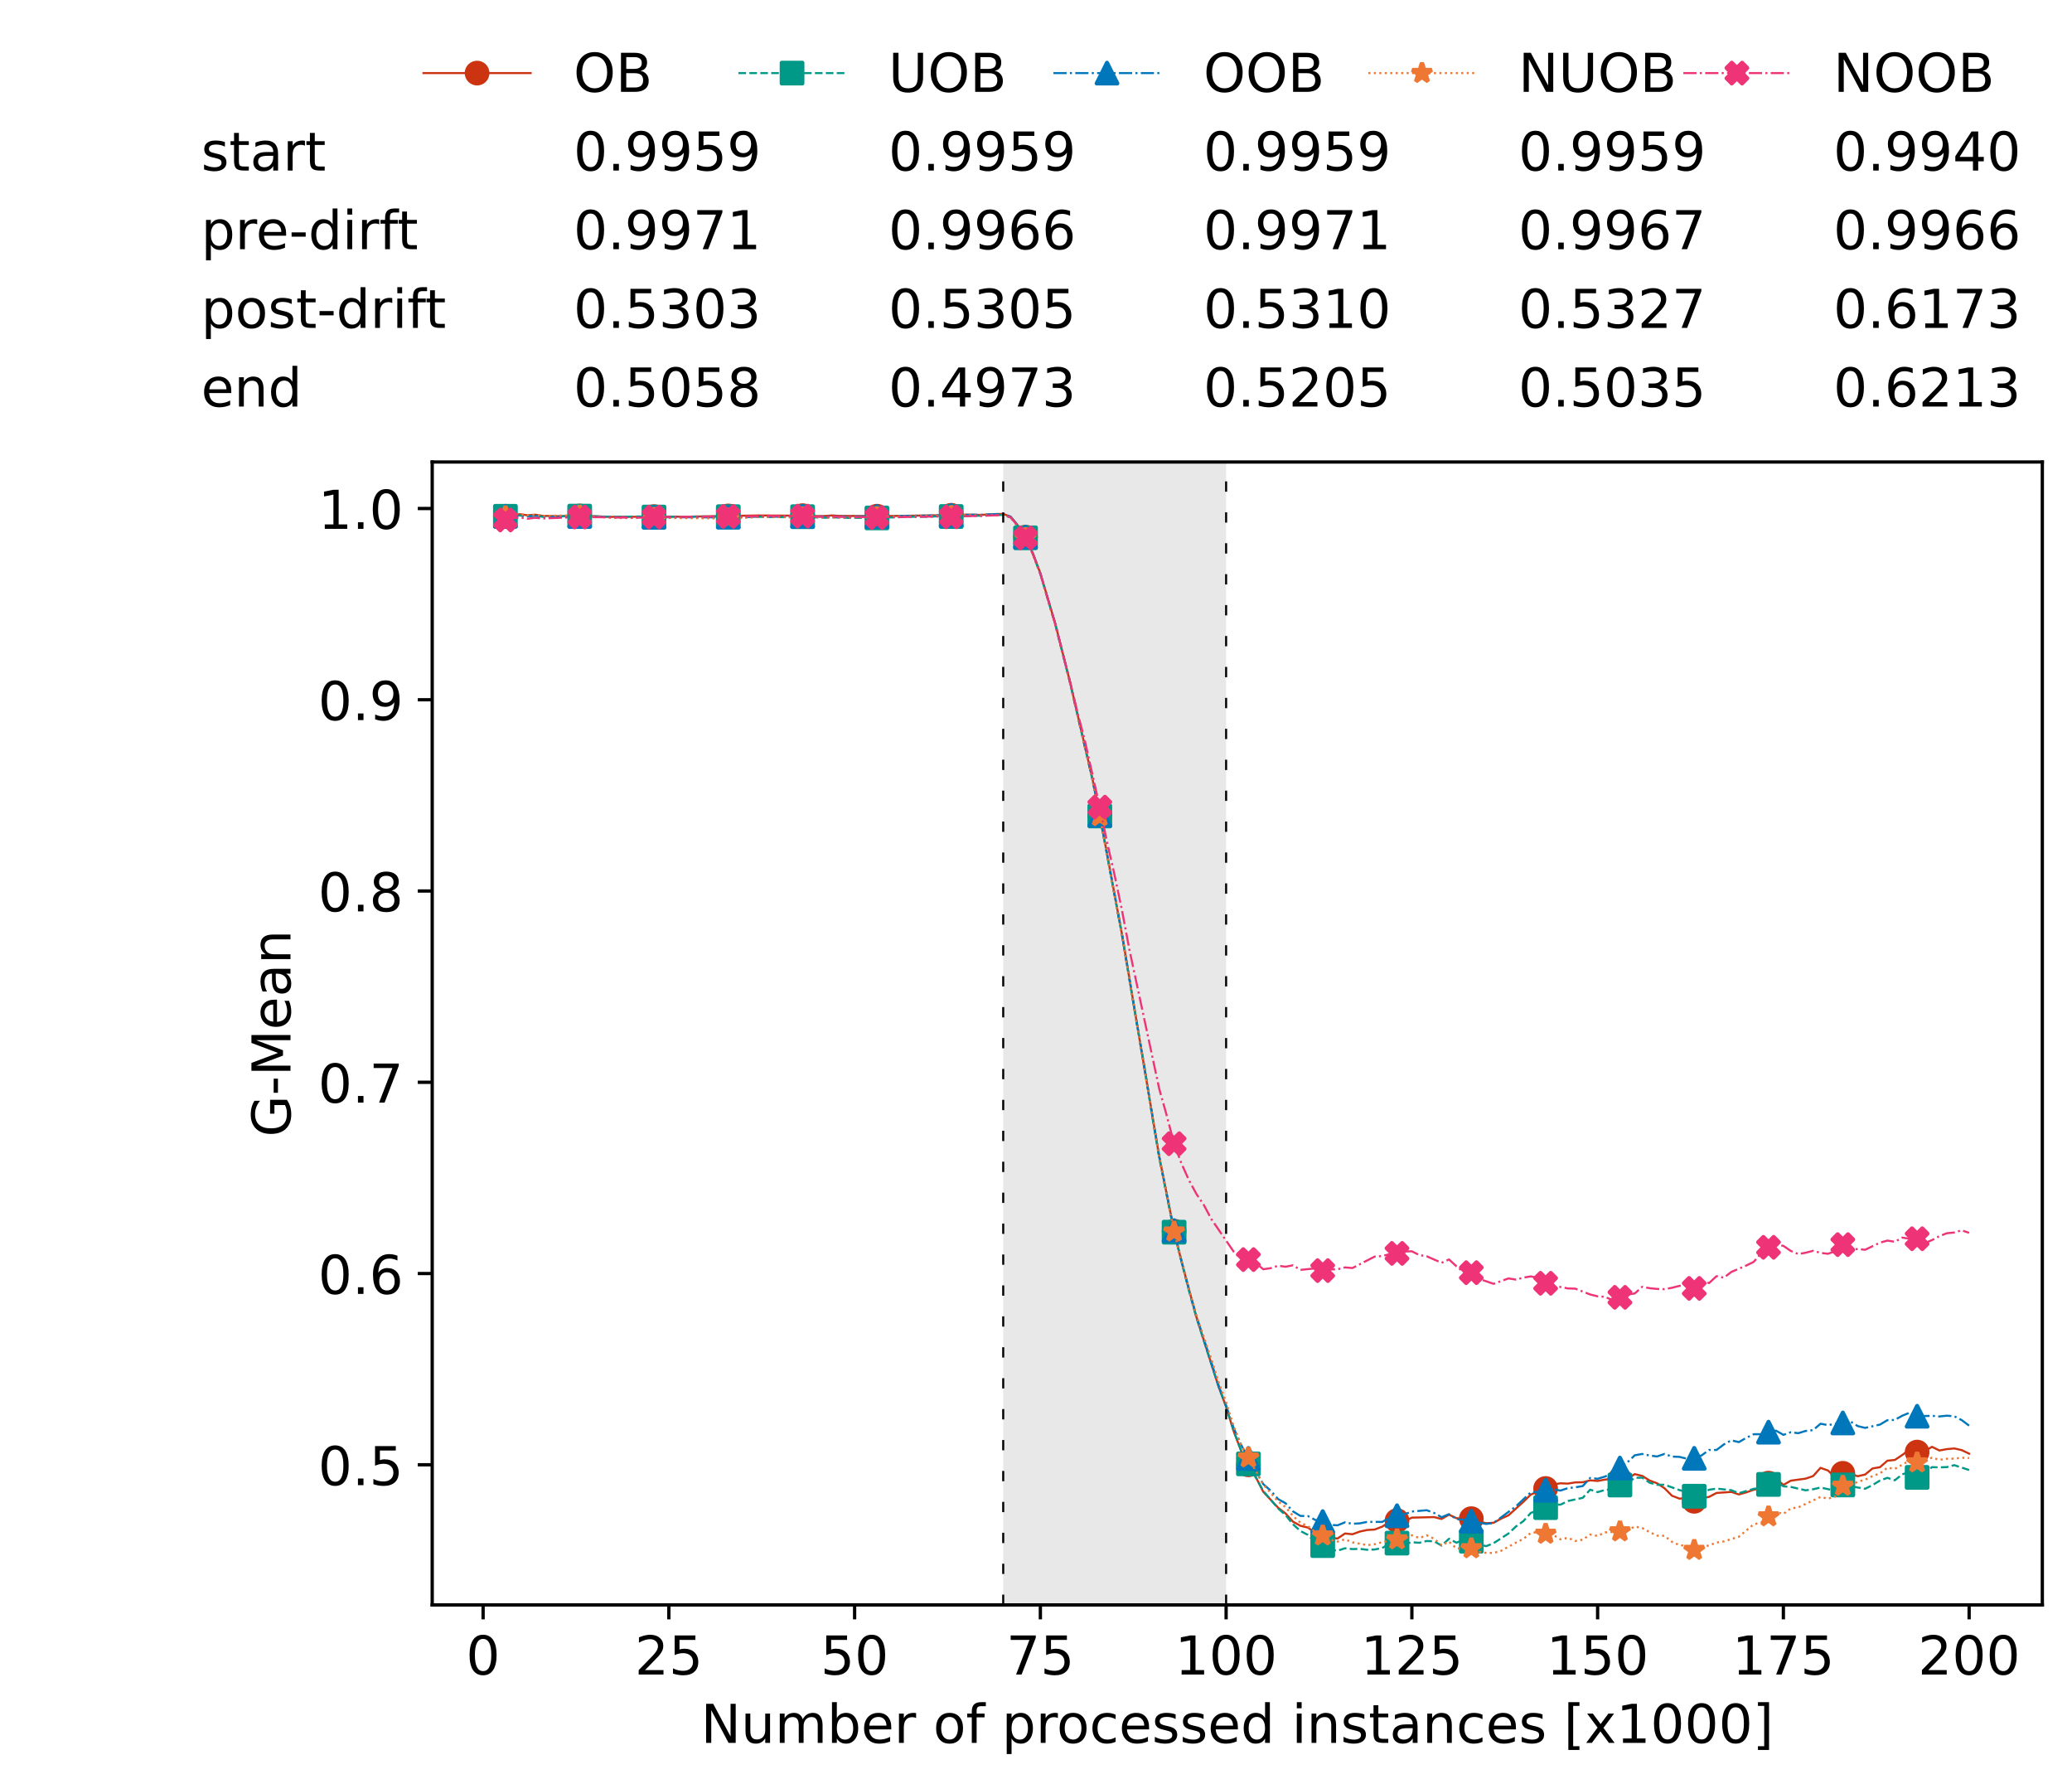 <?xml version="1.0" encoding="utf-8" standalone="no"?>
<!DOCTYPE svg PUBLIC "-//W3C//DTD SVG 1.1//EN"
  "http://www.w3.org/Graphics/SVG/1.1/DTD/svg11.dtd">
<!-- Created with matplotlib (https://matplotlib.org/) -->
<svg height="432.615pt" version="1.1" viewBox="0 0 502.65 432.615" width="502.65pt" xmlns="http://www.w3.org/2000/svg" xmlns:xlink="http://www.w3.org/1999/xlink">
 <defs>
  <style type="text/css">*{stroke-linecap:butt;stroke-linejoin:round;}</style>
 </defs>
 <g id="figure_1">
  <g id="patch_1">
   <path d="M 0 432.615 
L 502.65 432.615 
L 502.65 0 
L 0 0 
z
" style="fill:#ffffff;"/>
  </g>
  <g id="axes_1">
   <g id="patch_2">
    <path d="M 104.85 389.252 
L 495.45 389.252 
L 495.45 112.052 
L 104.85 112.052 
z
" style="fill:#ffffff;"/>
   </g>
   <g id="patch_3">
    <path clip-path="url(#pa1bc203509)" d="M 297.446 389.252 
L 297.446 112.052 
L 243.372 112.052 
L 243.372 389.252 
z
" style="fill:#d3d3d3;opacity:0.5;"/>
   </g>
   <g id="matplotlib.axis_1">
    <g id="xtick_1">
     <g id="line2d_1">
      <defs>
       <path d="M 0 0 
L 0 3.5 
" id="m49f16d349c" style="stroke:#000000;stroke-width:0.8;"/>
      </defs>
      <g>
       <use style="stroke:#000000;stroke-width:0.8;" x="117.197" xlink:href="#m49f16d349c" y="389.252"/>
      </g>
     </g>
     <g id="text_1">
      <!-- 0 -->
      <g transform="translate(113.061 406.13)scale(0.13 -0.13)">
       <defs>
        <path d="M 31.781 66.406 
Q 24.172 66.406 20.328 58.906 
Q 16.5 51.422 16.5 36.375 
Q 16.5 21.391 20.328 13.891 
Q 24.172 6.391 31.781 6.391 
Q 39.453 6.391 43.281 13.891 
Q 47.125 21.391 47.125 36.375 
Q 47.125 51.422 43.281 58.906 
Q 39.453 66.406 31.781 66.406 
z
M 31.781 74.219 
Q 44.047 74.219 50.516 64.516 
Q 56.984 54.828 56.984 36.375 
Q 56.984 17.969 50.516 8.266 
Q 44.047 -1.422 31.781 -1.422 
Q 19.531 -1.422 13.062 8.266 
Q 6.594 17.969 6.594 36.375 
Q 6.594 54.828 13.062 64.516 
Q 19.531 74.219 31.781 74.219 
z
" id="DejaVuSans-48"/>
       </defs>
       <use xlink:href="#DejaVuSans-48"/>
      </g>
     </g>
    </g>
    <g id="xtick_2">
     <g id="line2d_2">
      <g>
       <use style="stroke:#000000;stroke-width:0.8;" x="162.259" xlink:href="#m49f16d349c" y="389.252"/>
      </g>
     </g>
     <g id="text_2">
      <!-- 25 -->
      <g transform="translate(153.988 406.13)scale(0.13 -0.13)">
       <defs>
        <path d="M 19.188 8.297 
L 53.609 8.297 
L 53.609 0 
L 7.328 0 
L 7.328 8.297 
Q 12.938 14.109 22.625 23.891 
Q 32.328 33.688 34.812 36.531 
Q 39.547 41.844 41.422 45.531 
Q 43.312 49.219 43.312 52.781 
Q 43.312 58.594 39.234 62.25 
Q 35.156 65.922 28.609 65.922 
Q 23.969 65.922 18.812 64.312 
Q 13.672 62.703 7.812 59.422 
L 7.812 69.391 
Q 13.766 71.781 18.938 73 
Q 24.125 74.219 28.422 74.219 
Q 39.75 74.219 46.484 68.547 
Q 53.219 62.891 53.219 53.422 
Q 53.219 48.922 51.531 44.891 
Q 49.859 40.875 45.406 35.406 
Q 44.188 33.984 37.641 27.219 
Q 31.109 20.453 19.188 8.297 
z
" id="DejaVuSans-50"/>
        <path d="M 10.797 72.906 
L 49.516 72.906 
L 49.516 64.594 
L 19.828 64.594 
L 19.828 46.734 
Q 21.969 47.469 24.109 47.828 
Q 26.266 48.188 28.422 48.188 
Q 40.625 48.188 47.75 41.5 
Q 54.891 34.812 54.891 23.391 
Q 54.891 11.625 47.562 5.094 
Q 40.234 -1.422 26.906 -1.422 
Q 22.312 -1.422 17.547 -0.641 
Q 12.797 0.141 7.719 1.703 
L 7.719 11.625 
Q 12.109 9.234 16.797 8.062 
Q 21.484 6.891 26.703 6.891 
Q 35.156 6.891 40.078 11.328 
Q 45.016 15.766 45.016 23.391 
Q 45.016 31 40.078 35.438 
Q 35.156 39.891 26.703 39.891 
Q 22.75 39.891 18.812 39.016 
Q 14.891 38.141 10.797 36.281 
z
" id="DejaVuSans-53"/>
       </defs>
       <use xlink:href="#DejaVuSans-50"/>
       <use x="63.623" xlink:href="#DejaVuSans-53"/>
      </g>
     </g>
    </g>
    <g id="xtick_3">
     <g id="line2d_3">
      <g>
       <use style="stroke:#000000;stroke-width:0.8;" x="207.322" xlink:href="#m49f16d349c" y="389.252"/>
      </g>
     </g>
     <g id="text_3">
      <!-- 50 -->
      <g transform="translate(199.05 406.13)scale(0.13 -0.13)">
       <use xlink:href="#DejaVuSans-53"/>
       <use x="63.623" xlink:href="#DejaVuSans-48"/>
      </g>
     </g>
    </g>
    <g id="xtick_4">
     <g id="line2d_4">
      <g>
       <use style="stroke:#000000;stroke-width:0.8;" x="252.384" xlink:href="#m49f16d349c" y="389.252"/>
      </g>
     </g>
     <g id="text_4">
      <!-- 75 -->
      <g transform="translate(244.113 406.13)scale(0.13 -0.13)">
       <defs>
        <path d="M 8.203 72.906 
L 55.078 72.906 
L 55.078 68.703 
L 28.609 0 
L 18.312 0 
L 43.219 64.594 
L 8.203 64.594 
z
" id="DejaVuSans-55"/>
       </defs>
       <use xlink:href="#DejaVuSans-55"/>
       <use x="63.623" xlink:href="#DejaVuSans-53"/>
      </g>
     </g>
    </g>
    <g id="xtick_5">
     <g id="line2d_5">
      <g>
       <use style="stroke:#000000;stroke-width:0.8;" x="297.446" xlink:href="#m49f16d349c" y="389.252"/>
      </g>
     </g>
     <g id="text_5">
      <!-- 100 -->
      <g transform="translate(285.039 406.13)scale(0.13 -0.13)">
       <defs>
        <path d="M 12.406 8.297 
L 28.516 8.297 
L 28.516 63.922 
L 10.984 60.406 
L 10.984 69.391 
L 28.422 72.906 
L 38.281 72.906 
L 38.281 8.297 
L 54.391 8.297 
L 54.391 0 
L 12.406 0 
z
" id="DejaVuSans-49"/>
       </defs>
       <use xlink:href="#DejaVuSans-49"/>
       <use x="63.623" xlink:href="#DejaVuSans-48"/>
       <use x="127.246" xlink:href="#DejaVuSans-48"/>
      </g>
     </g>
    </g>
    <g id="xtick_6">
     <g id="line2d_6">
      <g>
       <use style="stroke:#000000;stroke-width:0.8;" x="342.509" xlink:href="#m49f16d349c" y="389.252"/>
      </g>
     </g>
     <g id="text_6">
      <!-- 125 -->
      <g transform="translate(330.102 406.13)scale(0.13 -0.13)">
       <use xlink:href="#DejaVuSans-49"/>
       <use x="63.623" xlink:href="#DejaVuSans-50"/>
       <use x="127.246" xlink:href="#DejaVuSans-53"/>
      </g>
     </g>
    </g>
    <g id="xtick_7">
     <g id="line2d_7">
      <g>
       <use style="stroke:#000000;stroke-width:0.8;" x="387.571" xlink:href="#m49f16d349c" y="389.252"/>
      </g>
     </g>
     <g id="text_7">
      <!-- 150 -->
      <g transform="translate(375.164 406.13)scale(0.13 -0.13)">
       <use xlink:href="#DejaVuSans-49"/>
       <use x="63.623" xlink:href="#DejaVuSans-53"/>
       <use x="127.246" xlink:href="#DejaVuSans-48"/>
      </g>
     </g>
    </g>
    <g id="xtick_8">
     <g id="line2d_8">
      <g>
       <use style="stroke:#000000;stroke-width:0.8;" x="432.633" xlink:href="#m49f16d349c" y="389.252"/>
      </g>
     </g>
     <g id="text_8">
      <!-- 175 -->
      <g transform="translate(420.226 406.13)scale(0.13 -0.13)">
       <use xlink:href="#DejaVuSans-49"/>
       <use x="63.623" xlink:href="#DejaVuSans-55"/>
       <use x="127.246" xlink:href="#DejaVuSans-53"/>
      </g>
     </g>
    </g>
    <g id="xtick_9">
     <g id="line2d_9">
      <g>
       <use style="stroke:#000000;stroke-width:0.8;" x="477.695" xlink:href="#m49f16d349c" y="389.252"/>
      </g>
     </g>
     <g id="text_9">
      <!-- 200 -->
      <g transform="translate(465.289 406.13)scale(0.13 -0.13)">
       <use xlink:href="#DejaVuSans-50"/>
       <use x="63.623" xlink:href="#DejaVuSans-48"/>
       <use x="127.246" xlink:href="#DejaVuSans-48"/>
      </g>
     </g>
    </g>
    <g id="text_10">
     <!-- Number of processed instances [x1000] -->
     <g transform="translate(170.025 422.711)scale(0.13 -0.13)">
      <defs>
       <path d="M 9.812 72.906 
L 23.094 72.906 
L 55.422 11.922 
L 55.422 72.906 
L 64.984 72.906 
L 64.984 0 
L 51.703 0 
L 19.391 60.984 
L 19.391 0 
L 9.812 0 
z
" id="DejaVuSans-78"/>
       <path d="M 8.5 21.578 
L 8.5 54.688 
L 17.484 54.688 
L 17.484 21.922 
Q 17.484 14.156 20.5 10.266 
Q 23.531 6.391 29.594 6.391 
Q 36.859 6.391 41.078 11.031 
Q 45.312 15.672 45.312 23.688 
L 45.312 54.688 
L 54.297 54.688 
L 54.297 0 
L 45.312 0 
L 45.312 8.406 
Q 42.047 3.422 37.719 1 
Q 33.406 -1.422 27.688 -1.422 
Q 18.266 -1.422 13.375 4.438 
Q 8.5 10.297 8.5 21.578 
z
M 31.109 56 
z
" id="DejaVuSans-117"/>
       <path d="M 52 44.188 
Q 55.375 50.25 60.062 53.125 
Q 64.75 56 71.094 56 
Q 79.641 56 84.281 50.016 
Q 88.922 44.047 88.922 33.016 
L 88.922 0 
L 79.891 0 
L 79.891 32.719 
Q 79.891 40.578 77.094 44.375 
Q 74.312 48.188 68.609 48.188 
Q 61.625 48.188 57.562 43.547 
Q 53.516 38.922 53.516 30.906 
L 53.516 0 
L 44.484 0 
L 44.484 32.719 
Q 44.484 40.625 41.703 44.406 
Q 38.922 48.188 33.109 48.188 
Q 26.219 48.188 22.156 43.531 
Q 18.109 38.875 18.109 30.906 
L 18.109 0 
L 9.078 0 
L 9.078 54.688 
L 18.109 54.688 
L 18.109 46.188 
Q 21.188 51.219 25.484 53.609 
Q 29.781 56 35.688 56 
Q 41.656 56 45.828 52.969 
Q 50 49.953 52 44.188 
z
" id="DejaVuSans-109"/>
       <path d="M 48.688 27.297 
Q 48.688 37.203 44.609 42.844 
Q 40.531 48.484 33.406 48.484 
Q 26.266 48.484 22.188 42.844 
Q 18.109 37.203 18.109 27.297 
Q 18.109 17.391 22.188 11.75 
Q 26.266 6.109 33.406 6.109 
Q 40.531 6.109 44.609 11.75 
Q 48.688 17.391 48.688 27.297 
z
M 18.109 46.391 
Q 20.953 51.266 25.266 53.625 
Q 29.594 56 35.594 56 
Q 45.562 56 51.781 48.094 
Q 58.016 40.188 58.016 27.297 
Q 58.016 14.406 51.781 6.484 
Q 45.562 -1.422 35.594 -1.422 
Q 29.594 -1.422 25.266 0.953 
Q 20.953 3.328 18.109 8.203 
L 18.109 0 
L 9.078 0 
L 9.078 75.984 
L 18.109 75.984 
z
" id="DejaVuSans-98"/>
       <path d="M 56.203 29.594 
L 56.203 25.203 
L 14.891 25.203 
Q 15.484 15.922 20.484 11.062 
Q 25.484 6.203 34.422 6.203 
Q 39.594 6.203 44.453 7.469 
Q 49.312 8.734 54.109 11.281 
L 54.109 2.781 
Q 49.266 0.734 44.188 -0.344 
Q 39.109 -1.422 33.891 -1.422 
Q 20.797 -1.422 13.156 6.188 
Q 5.516 13.812 5.516 26.812 
Q 5.516 40.234 12.766 48.109 
Q 20.016 56 32.328 56 
Q 43.359 56 49.781 48.891 
Q 56.203 41.797 56.203 29.594 
z
M 47.219 32.234 
Q 47.125 39.594 43.094 43.984 
Q 39.062 48.391 32.422 48.391 
Q 24.906 48.391 20.391 44.141 
Q 15.875 39.891 15.188 32.172 
z
" id="DejaVuSans-101"/>
       <path d="M 41.109 46.297 
Q 39.594 47.172 37.812 47.578 
Q 36.031 48 33.891 48 
Q 26.266 48 22.188 43.047 
Q 18.109 38.094 18.109 28.812 
L 18.109 0 
L 9.078 0 
L 9.078 54.688 
L 18.109 54.688 
L 18.109 46.188 
Q 20.953 51.172 25.484 53.578 
Q 30.031 56 36.531 56 
Q 37.453 56 38.578 55.875 
Q 39.703 55.766 41.062 55.516 
z
" id="DejaVuSans-114"/>
       <path id="DejaVuSans-32"/>
       <path d="M 30.609 48.391 
Q 23.391 48.391 19.188 42.75 
Q 14.984 37.109 14.984 27.297 
Q 14.984 17.484 19.156 11.844 
Q 23.344 6.203 30.609 6.203 
Q 37.797 6.203 41.984 11.859 
Q 46.188 17.531 46.188 27.297 
Q 46.188 37.016 41.984 42.703 
Q 37.797 48.391 30.609 48.391 
z
M 30.609 56 
Q 42.328 56 49.016 48.375 
Q 55.719 40.766 55.719 27.297 
Q 55.719 13.875 49.016 6.219 
Q 42.328 -1.422 30.609 -1.422 
Q 18.844 -1.422 12.172 6.219 
Q 5.516 13.875 5.516 27.297 
Q 5.516 40.766 12.172 48.375 
Q 18.844 56 30.609 56 
z
" id="DejaVuSans-111"/>
       <path d="M 37.109 75.984 
L 37.109 68.5 
L 28.516 68.5 
Q 23.688 68.5 21.797 66.547 
Q 19.922 64.594 19.922 59.516 
L 19.922 54.688 
L 34.719 54.688 
L 34.719 47.703 
L 19.922 47.703 
L 19.922 0 
L 10.891 0 
L 10.891 47.703 
L 2.297 47.703 
L 2.297 54.688 
L 10.891 54.688 
L 10.891 58.5 
Q 10.891 67.625 15.141 71.797 
Q 19.391 75.984 28.609 75.984 
z
" id="DejaVuSans-102"/>
       <path d="M 18.109 8.203 
L 18.109 -20.797 
L 9.078 -20.797 
L 9.078 54.688 
L 18.109 54.688 
L 18.109 46.391 
Q 20.953 51.266 25.266 53.625 
Q 29.594 56 35.594 56 
Q 45.562 56 51.781 48.094 
Q 58.016 40.188 58.016 27.297 
Q 58.016 14.406 51.781 6.484 
Q 45.562 -1.422 35.594 -1.422 
Q 29.594 -1.422 25.266 0.953 
Q 20.953 3.328 18.109 8.203 
z
M 48.688 27.297 
Q 48.688 37.203 44.609 42.844 
Q 40.531 48.484 33.406 48.484 
Q 26.266 48.484 22.188 42.844 
Q 18.109 37.203 18.109 27.297 
Q 18.109 17.391 22.188 11.75 
Q 26.266 6.109 33.406 6.109 
Q 40.531 6.109 44.609 11.75 
Q 48.688 17.391 48.688 27.297 
z
" id="DejaVuSans-112"/>
       <path d="M 48.781 52.594 
L 48.781 44.188 
Q 44.969 46.297 41.141 47.344 
Q 37.312 48.391 33.406 48.391 
Q 24.656 48.391 19.812 42.844 
Q 14.984 37.312 14.984 27.297 
Q 14.984 17.281 19.812 11.734 
Q 24.656 6.203 33.406 6.203 
Q 37.312 6.203 41.141 7.25 
Q 44.969 8.297 48.781 10.406 
L 48.781 2.094 
Q 45.016 0.344 40.984 -0.531 
Q 36.969 -1.422 32.422 -1.422 
Q 20.062 -1.422 12.781 6.344 
Q 5.516 14.109 5.516 27.297 
Q 5.516 40.672 12.859 48.328 
Q 20.219 56 33.016 56 
Q 37.156 56 41.109 55.141 
Q 45.062 54.297 48.781 52.594 
z
" id="DejaVuSans-99"/>
       <path d="M 44.281 53.078 
L 44.281 44.578 
Q 40.484 46.531 36.375 47.5 
Q 32.281 48.484 27.875 48.484 
Q 21.188 48.484 17.844 46.438 
Q 14.5 44.391 14.5 40.281 
Q 14.5 37.156 16.891 35.375 
Q 19.281 33.594 26.516 31.984 
L 29.594 31.297 
Q 39.156 29.25 43.188 25.516 
Q 47.219 21.781 47.219 15.094 
Q 47.219 7.469 41.188 3.016 
Q 35.156 -1.422 24.609 -1.422 
Q 20.219 -1.422 15.453 -0.562 
Q 10.688 0.297 5.422 2 
L 5.422 11.281 
Q 10.406 8.688 15.234 7.391 
Q 20.062 6.109 24.812 6.109 
Q 31.156 6.109 34.562 8.281 
Q 37.984 10.453 37.984 14.406 
Q 37.984 18.062 35.516 20.016 
Q 33.062 21.969 24.703 23.781 
L 21.578 24.516 
Q 13.234 26.266 9.516 29.906 
Q 5.812 33.547 5.812 39.891 
Q 5.812 47.609 11.281 51.797 
Q 16.75 56 26.812 56 
Q 31.781 56 36.172 55.266 
Q 40.578 54.547 44.281 53.078 
z
" id="DejaVuSans-115"/>
       <path d="M 45.406 46.391 
L 45.406 75.984 
L 54.391 75.984 
L 54.391 0 
L 45.406 0 
L 45.406 8.203 
Q 42.578 3.328 38.25 0.953 
Q 33.938 -1.422 27.875 -1.422 
Q 17.969 -1.422 11.734 6.484 
Q 5.516 14.406 5.516 27.297 
Q 5.516 40.188 11.734 48.094 
Q 17.969 56 27.875 56 
Q 33.938 56 38.25 53.625 
Q 42.578 51.266 45.406 46.391 
z
M 14.797 27.297 
Q 14.797 17.391 18.875 11.75 
Q 22.953 6.109 30.078 6.109 
Q 37.203 6.109 41.297 11.75 
Q 45.406 17.391 45.406 27.297 
Q 45.406 37.203 41.297 42.844 
Q 37.203 48.484 30.078 48.484 
Q 22.953 48.484 18.875 42.844 
Q 14.797 37.203 14.797 27.297 
z
" id="DejaVuSans-100"/>
       <path d="M 9.422 54.688 
L 18.406 54.688 
L 18.406 0 
L 9.422 0 
z
M 9.422 75.984 
L 18.406 75.984 
L 18.406 64.594 
L 9.422 64.594 
z
" id="DejaVuSans-105"/>
       <path d="M 54.891 33.016 
L 54.891 0 
L 45.906 0 
L 45.906 32.719 
Q 45.906 40.484 42.875 44.328 
Q 39.844 48.188 33.797 48.188 
Q 26.516 48.188 22.312 43.547 
Q 18.109 38.922 18.109 30.906 
L 18.109 0 
L 9.078 0 
L 9.078 54.688 
L 18.109 54.688 
L 18.109 46.188 
Q 21.344 51.125 25.703 53.562 
Q 30.078 56 35.797 56 
Q 45.219 56 50.047 50.172 
Q 54.891 44.344 54.891 33.016 
z
" id="DejaVuSans-110"/>
       <path d="M 18.312 70.219 
L 18.312 54.688 
L 36.812 54.688 
L 36.812 47.703 
L 18.312 47.703 
L 18.312 18.016 
Q 18.312 11.328 20.141 9.422 
Q 21.969 7.516 27.594 7.516 
L 36.812 7.516 
L 36.812 0 
L 27.594 0 
Q 17.188 0 13.234 3.875 
Q 9.281 7.766 9.281 18.016 
L 9.281 47.703 
L 2.688 47.703 
L 2.688 54.688 
L 9.281 54.688 
L 9.281 70.219 
z
" id="DejaVuSans-116"/>
       <path d="M 34.281 27.484 
Q 23.391 27.484 19.188 25 
Q 14.984 22.516 14.984 16.5 
Q 14.984 11.719 18.141 8.906 
Q 21.297 6.109 26.703 6.109 
Q 34.188 6.109 38.703 11.406 
Q 43.219 16.703 43.219 25.484 
L 43.219 27.484 
z
M 52.203 31.203 
L 52.203 0 
L 43.219 0 
L 43.219 8.297 
Q 40.141 3.328 35.547 0.953 
Q 30.953 -1.422 24.312 -1.422 
Q 15.922 -1.422 10.953 3.297 
Q 6 8.016 6 15.922 
Q 6 25.141 12.172 29.828 
Q 18.359 34.516 30.609 34.516 
L 43.219 34.516 
L 43.219 35.406 
Q 43.219 41.609 39.141 45 
Q 35.062 48.391 27.688 48.391 
Q 23 48.391 18.547 47.266 
Q 14.109 46.141 10.016 43.891 
L 10.016 52.203 
Q 14.938 54.109 19.578 55.047 
Q 24.219 56 28.609 56 
Q 40.484 56 46.344 49.844 
Q 52.203 43.703 52.203 31.203 
z
" id="DejaVuSans-97"/>
       <path d="M 8.594 75.984 
L 29.297 75.984 
L 29.297 69 
L 17.578 69 
L 17.578 -6.203 
L 29.297 -6.203 
L 29.297 -13.188 
L 8.594 -13.188 
z
" id="DejaVuSans-91"/>
       <path d="M 54.891 54.688 
L 35.109 28.078 
L 55.906 0 
L 45.312 0 
L 29.391 21.484 
L 13.484 0 
L 2.875 0 
L 24.125 28.609 
L 4.688 54.688 
L 15.281 54.688 
L 29.781 35.203 
L 44.281 54.688 
z
" id="DejaVuSans-120"/>
       <path d="M 30.422 75.984 
L 30.422 -13.188 
L 9.719 -13.188 
L 9.719 -6.203 
L 21.391 -6.203 
L 21.391 69 
L 9.719 69 
L 9.719 75.984 
z
" id="DejaVuSans-93"/>
      </defs>
      <use xlink:href="#DejaVuSans-78"/>
      <use x="74.805" xlink:href="#DejaVuSans-117"/>
      <use x="138.184" xlink:href="#DejaVuSans-109"/>
      <use x="235.596" xlink:href="#DejaVuSans-98"/>
      <use x="299.072" xlink:href="#DejaVuSans-101"/>
      <use x="360.596" xlink:href="#DejaVuSans-114"/>
      <use x="401.709" xlink:href="#DejaVuSans-32"/>
      <use x="433.496" xlink:href="#DejaVuSans-111"/>
      <use x="494.678" xlink:href="#DejaVuSans-102"/>
      <use x="529.883" xlink:href="#DejaVuSans-32"/>
      <use x="561.67" xlink:href="#DejaVuSans-112"/>
      <use x="625.146" xlink:href="#DejaVuSans-114"/>
      <use x="664.01" xlink:href="#DejaVuSans-111"/>
      <use x="725.191" xlink:href="#DejaVuSans-99"/>
      <use x="780.172" xlink:href="#DejaVuSans-101"/>
      <use x="841.695" xlink:href="#DejaVuSans-115"/>
      <use x="893.795" xlink:href="#DejaVuSans-115"/>
      <use x="945.895" xlink:href="#DejaVuSans-101"/>
      <use x="1007.418" xlink:href="#DejaVuSans-100"/>
      <use x="1070.895" xlink:href="#DejaVuSans-32"/>
      <use x="1102.682" xlink:href="#DejaVuSans-105"/>
      <use x="1130.465" xlink:href="#DejaVuSans-110"/>
      <use x="1193.844" xlink:href="#DejaVuSans-115"/>
      <use x="1245.943" xlink:href="#DejaVuSans-116"/>
      <use x="1285.152" xlink:href="#DejaVuSans-97"/>
      <use x="1346.432" xlink:href="#DejaVuSans-110"/>
      <use x="1409.811" xlink:href="#DejaVuSans-99"/>
      <use x="1464.791" xlink:href="#DejaVuSans-101"/>
      <use x="1526.314" xlink:href="#DejaVuSans-115"/>
      <use x="1578.414" xlink:href="#DejaVuSans-32"/>
      <use x="1610.201" xlink:href="#DejaVuSans-91"/>
      <use x="1649.215" xlink:href="#DejaVuSans-120"/>
      <use x="1708.395" xlink:href="#DejaVuSans-49"/>
      <use x="1772.018" xlink:href="#DejaVuSans-48"/>
      <use x="1835.641" xlink:href="#DejaVuSans-48"/>
      <use x="1899.264" xlink:href="#DejaVuSans-48"/>
      <use x="1962.887" xlink:href="#DejaVuSans-93"/>
     </g>
    </g>
   </g>
   <g id="matplotlib.axis_2">
    <g id="ytick_1">
     <g id="line2d_10">
      <defs>
       <path d="M 0 0 
L -3.5 0 
" id="me634375fc4" style="stroke:#000000;stroke-width:0.8;"/>
      </defs>
      <g>
       <use style="stroke:#000000;stroke-width:0.8;" x="104.85" xlink:href="#me634375fc4" y="355.263"/>
      </g>
     </g>
     <g id="text_11">
      <!-- 0.5 -->
      <g transform="translate(77.176 360.202)scale(0.13 -0.13)">
       <defs>
        <path d="M 10.688 12.406 
L 21 12.406 
L 21 0 
L 10.688 0 
z
" id="DejaVuSans-46"/>
       </defs>
       <use xlink:href="#DejaVuSans-48"/>
       <use x="63.623" xlink:href="#DejaVuSans-46"/>
       <use x="95.41" xlink:href="#DejaVuSans-53"/>
      </g>
     </g>
    </g>
    <g id="ytick_2">
     <g id="line2d_11">
      <g>
       <use style="stroke:#000000;stroke-width:0.8;" x="104.85" xlink:href="#me634375fc4" y="308.876"/>
      </g>
     </g>
     <g id="text_12">
      <!-- 0.6 -->
      <g transform="translate(77.176 313.815)scale(0.13 -0.13)">
       <defs>
        <path d="M 33.016 40.375 
Q 26.375 40.375 22.484 35.828 
Q 18.609 31.297 18.609 23.391 
Q 18.609 15.531 22.484 10.953 
Q 26.375 6.391 33.016 6.391 
Q 39.656 6.391 43.531 10.953 
Q 47.406 15.531 47.406 23.391 
Q 47.406 31.297 43.531 35.828 
Q 39.656 40.375 33.016 40.375 
z
M 52.594 71.297 
L 52.594 62.312 
Q 48.875 64.062 45.094 64.984 
Q 41.312 65.922 37.594 65.922 
Q 27.828 65.922 22.672 59.328 
Q 17.531 52.734 16.797 39.406 
Q 19.672 43.656 24.016 45.922 
Q 28.375 48.188 33.594 48.188 
Q 44.578 48.188 50.953 41.516 
Q 57.328 34.859 57.328 23.391 
Q 57.328 12.156 50.688 5.359 
Q 44.047 -1.422 33.016 -1.422 
Q 20.359 -1.422 13.672 8.266 
Q 6.984 17.969 6.984 36.375 
Q 6.984 53.656 15.188 63.938 
Q 23.391 74.219 37.203 74.219 
Q 40.922 74.219 44.703 73.484 
Q 48.484 72.75 52.594 71.297 
z
" id="DejaVuSans-54"/>
       </defs>
       <use xlink:href="#DejaVuSans-48"/>
       <use x="63.623" xlink:href="#DejaVuSans-46"/>
       <use x="95.41" xlink:href="#DejaVuSans-54"/>
      </g>
     </g>
    </g>
    <g id="ytick_3">
     <g id="line2d_12">
      <g>
       <use style="stroke:#000000;stroke-width:0.8;" x="104.85" xlink:href="#me634375fc4" y="262.488"/>
      </g>
     </g>
     <g id="text_13">
      <!-- 0.7 -->
      <g transform="translate(77.176 267.427)scale(0.13 -0.13)">
       <use xlink:href="#DejaVuSans-48"/>
       <use x="63.623" xlink:href="#DejaVuSans-46"/>
       <use x="95.41" xlink:href="#DejaVuSans-55"/>
      </g>
     </g>
    </g>
    <g id="ytick_4">
     <g id="line2d_13">
      <g>
       <use style="stroke:#000000;stroke-width:0.8;" x="104.85" xlink:href="#me634375fc4" y="216.101"/>
      </g>
     </g>
     <g id="text_14">
      <!-- 0.8 -->
      <g transform="translate(77.176 221.04)scale(0.13 -0.13)">
       <defs>
        <path d="M 31.781 34.625 
Q 24.75 34.625 20.719 30.859 
Q 16.703 27.094 16.703 20.516 
Q 16.703 13.922 20.719 10.156 
Q 24.75 6.391 31.781 6.391 
Q 38.812 6.391 42.859 10.172 
Q 46.922 13.969 46.922 20.516 
Q 46.922 27.094 42.891 30.859 
Q 38.875 34.625 31.781 34.625 
z
M 21.922 38.812 
Q 15.578 40.375 12.031 44.719 
Q 8.5 49.078 8.5 55.328 
Q 8.5 64.062 14.719 69.141 
Q 20.953 74.219 31.781 74.219 
Q 42.672 74.219 48.875 69.141 
Q 55.078 64.062 55.078 55.328 
Q 55.078 49.078 51.531 44.719 
Q 48 40.375 41.703 38.812 
Q 48.828 37.156 52.797 32.312 
Q 56.781 27.484 56.781 20.516 
Q 56.781 9.906 50.312 4.234 
Q 43.844 -1.422 31.781 -1.422 
Q 19.734 -1.422 13.25 4.234 
Q 6.781 9.906 6.781 20.516 
Q 6.781 27.484 10.781 32.312 
Q 14.797 37.156 21.922 38.812 
z
M 18.312 54.391 
Q 18.312 48.734 21.844 45.562 
Q 25.391 42.391 31.781 42.391 
Q 38.141 42.391 41.719 45.562 
Q 45.312 48.734 45.312 54.391 
Q 45.312 60.062 41.719 63.234 
Q 38.141 66.406 31.781 66.406 
Q 25.391 66.406 21.844 63.234 
Q 18.312 60.062 18.312 54.391 
z
" id="DejaVuSans-56"/>
       </defs>
       <use xlink:href="#DejaVuSans-48"/>
       <use x="63.623" xlink:href="#DejaVuSans-46"/>
       <use x="95.41" xlink:href="#DejaVuSans-56"/>
      </g>
     </g>
    </g>
    <g id="ytick_5">
     <g id="line2d_14">
      <g>
       <use style="stroke:#000000;stroke-width:0.8;" x="104.85" xlink:href="#me634375fc4" y="169.713"/>
      </g>
     </g>
     <g id="text_15">
      <!-- 0.9 -->
      <g transform="translate(77.176 174.652)scale(0.13 -0.13)">
       <defs>
        <path d="M 10.984 1.516 
L 10.984 10.5 
Q 14.703 8.734 18.5 7.812 
Q 22.312 6.891 25.984 6.891 
Q 35.75 6.891 40.891 13.453 
Q 46.047 20.016 46.781 33.406 
Q 43.953 29.203 39.594 26.953 
Q 35.25 24.703 29.984 24.703 
Q 19.047 24.703 12.672 31.312 
Q 6.297 37.938 6.297 49.422 
Q 6.297 60.641 12.938 67.422 
Q 19.578 74.219 30.609 74.219 
Q 43.266 74.219 49.922 64.516 
Q 56.594 54.828 56.594 36.375 
Q 56.594 19.141 48.406 8.859 
Q 40.234 -1.422 26.422 -1.422 
Q 22.703 -1.422 18.891 -0.688 
Q 15.094 0.047 10.984 1.516 
z
M 30.609 32.422 
Q 37.25 32.422 41.125 36.953 
Q 45.016 41.5 45.016 49.422 
Q 45.016 57.281 41.125 61.844 
Q 37.25 66.406 30.609 66.406 
Q 23.969 66.406 20.094 61.844 
Q 16.219 57.281 16.219 49.422 
Q 16.219 41.5 20.094 36.953 
Q 23.969 32.422 30.609 32.422 
z
" id="DejaVuSans-57"/>
       </defs>
       <use xlink:href="#DejaVuSans-48"/>
       <use x="63.623" xlink:href="#DejaVuSans-46"/>
       <use x="95.41" xlink:href="#DejaVuSans-57"/>
      </g>
     </g>
    </g>
    <g id="ytick_6">
     <g id="line2d_15">
      <g>
       <use style="stroke:#000000;stroke-width:0.8;" x="104.85" xlink:href="#me634375fc4" y="123.326"/>
      </g>
     </g>
     <g id="text_16">
      <!-- 1.0 -->
      <g transform="translate(77.176 128.265)scale(0.13 -0.13)">
       <use xlink:href="#DejaVuSans-49"/>
       <use x="63.623" xlink:href="#DejaVuSans-46"/>
       <use x="95.41" xlink:href="#DejaVuSans-48"/>
      </g>
     </g>
    </g>
    <g id="text_17">
     <!-- G-Mean -->
     <g transform="translate(70.472 275.744)rotate(-90)scale(0.13 -0.13)">
      <defs>
       <path d="M 59.516 10.406 
L 59.516 29.984 
L 43.406 29.984 
L 43.406 38.094 
L 69.281 38.094 
L 69.281 6.781 
Q 63.578 2.734 56.688 0.656 
Q 49.812 -1.422 42 -1.422 
Q 24.906 -1.422 15.25 8.562 
Q 5.609 18.562 5.609 36.375 
Q 5.609 54.25 15.25 64.234 
Q 24.906 74.219 42 74.219 
Q 49.125 74.219 55.547 72.453 
Q 61.969 70.703 67.391 67.281 
L 67.391 56.781 
Q 61.922 61.422 55.766 63.766 
Q 49.609 66.109 42.828 66.109 
Q 29.438 66.109 22.719 58.641 
Q 16.016 51.172 16.016 36.375 
Q 16.016 21.625 22.719 14.156 
Q 29.438 6.688 42.828 6.688 
Q 48.047 6.688 52.141 7.594 
Q 56.25 8.5 59.516 10.406 
z
" id="DejaVuSans-71"/>
       <path d="M 4.891 31.391 
L 31.203 31.391 
L 31.203 23.391 
L 4.891 23.391 
z
" id="DejaVuSans-45"/>
       <path d="M 9.812 72.906 
L 24.516 72.906 
L 43.109 23.297 
L 61.812 72.906 
L 76.516 72.906 
L 76.516 0 
L 66.891 0 
L 66.891 64.016 
L 48.094 14.016 
L 38.188 14.016 
L 19.391 64.016 
L 19.391 0 
L 9.812 0 
z
" id="DejaVuSans-77"/>
      </defs>
      <use xlink:href="#DejaVuSans-71"/>
      <use x="77.49" xlink:href="#DejaVuSans-45"/>
      <use x="113.574" xlink:href="#DejaVuSans-77"/>
      <use x="199.854" xlink:href="#DejaVuSans-101"/>
      <use x="261.377" xlink:href="#DejaVuSans-97"/>
      <use x="322.656" xlink:href="#DejaVuSans-110"/>
     </g>
    </g>
   </g>
   <g id="line2d_16"/>
   <g id="line2d_17"/>
   <g id="line2d_18"/>
   <g id="line2d_19"/>
   <g id="line2d_20"/>
   <g id="line2d_21">
    <path clip-path="url(#pa1bc203509)" d="M 122.605 125.219 
L 124.407 124.737 
L 126.21 124.732 
L 128.012 124.98 
L 129.815 124.828 
L 131.617 125.113 
L 135.222 125.188 
L 138.827 125.134 
L 144.234 125.208 
L 147.839 125.359 
L 164.062 125.289 
L 165.864 125.408 
L 167.667 125.293 
L 173.074 125.201 
L 183.889 125.019 
L 196.507 125.083 
L 198.309 125.175 
L 200.112 125.152 
L 201.914 125.012 
L 203.717 125.126 
L 209.124 125.149 
L 212.729 125.197 
L 232.557 124.905 
L 234.359 124.811 
L 237.964 124.882 
L 241.569 124.675 
L 243.372 124.652 
L 245.174 125.31 
L 246.976 127.505 
L 248.779 130.28 
L 250.581 134.26 
L 252.384 139.054 
L 255.989 151.237 
L 259.594 165.457 
L 265.001 188.807 
L 266.804 197.668 
L 272.211 226.745 
L 281.224 280.551 
L 284.829 298.594 
L 286.631 306.011 
L 290.236 319.406 
L 295.644 336.374 
L 297.446 341.193 
L 299.249 347.029 
L 301.051 351.802 
L 302.854 355.27 
L 304.656 358.267 
L 306.459 361.803 
L 310.064 365.688 
L 311.866 367.067 
L 313.669 369.065 
L 315.471 370.055 
L 317.274 370.487 
L 319.076 371.75 
L 322.681 372.957 
L 324.484 373.139 
L 326.286 371.926 
L 328.089 372.111 
L 329.891 371.454 
L 331.694 371.072 
L 333.496 370.96 
L 335.299 370.266 
L 337.101 369.125 
L 338.904 368.794 
L 340.706 368.939 
L 342.509 368.079 
L 347.916 367.948 
L 349.719 368.405 
L 351.521 367.352 
L 353.324 368.217 
L 355.126 368.331 
L 356.928 368.327 
L 358.731 369 
L 360.533 369.43 
L 362.336 369.326 
L 364.138 368.331 
L 365.941 367.522 
L 369.546 364.259 
L 371.348 362.489 
L 374.953 361.009 
L 376.756 360.025 
L 378.558 359.753 
L 380.361 359.822 
L 382.163 359.531 
L 383.966 359.497 
L 385.768 359.037 
L 387.571 359.181 
L 389.373 358.847 
L 391.176 358.661 
L 392.978 358.81 
L 394.781 358.702 
L 396.583 357.527 
L 398.386 357.955 
L 400.188 359.083 
L 401.991 359.742 
L 403.793 360.949 
L 405.596 362.757 
L 407.398 363.463 
L 409.201 363.35 
L 411.003 364.113 
L 412.806 363.371 
L 414.608 363.046 
L 416.411 362.094 
L 420.016 361.84 
L 421.818 362.451 
L 423.621 361.956 
L 425.423 361.319 
L 427.226 360.956 
L 430.831 358.558 
L 432.633 360.15 
L 434.436 359.111 
L 438.041 358.618 
L 439.843 357.999 
L 441.646 355.998 
L 443.448 356.649 
L 445.251 358.359 
L 447.053 357.328 
L 448.856 357.457 
L 450.658 358.037 
L 452.461 357.624 
L 454.263 356.15 
L 456.066 355.845 
L 457.868 354.269 
L 459.671 354.091 
L 461.473 352.886 
L 463.276 351.527 
L 465.078 352.178 
L 466.881 351.986 
L 468.683 350.902 
L 470.485 351.791 
L 472.288 351.462 
L 474.09 351.297 
L 475.893 351.701 
L 477.695 352.565 
L 477.695 352.565 
" style="fill:none;stroke:#cc3311;stroke-linecap:square;stroke-width:0.5;"/>
    <defs>
     <path d="M 0 2.5 
C 0.663 2.5 1.299 2.237 1.768 1.768 
C 2.237 1.299 2.5 0.663 2.5 0 
C 2.5 -0.663 2.237 -1.299 1.768 -1.768 
C 1.299 -2.237 0.663 -2.5 0 -2.5 
C -0.663 -2.5 -1.299 -2.237 -1.768 -1.768 
C -2.237 -1.299 -2.5 -0.663 -2.5 0 
C -2.5 0.663 -2.237 1.299 -1.768 1.768 
C -1.299 2.237 -0.663 2.5 0 2.5 
z
" id="m1d41653924" style="stroke:#cc3311;"/>
    </defs>
    <g clip-path="url(#pa1bc203509)">
     <use style="fill:#cc3311;stroke:#cc3311;" x="122.605" xlink:href="#m1d41653924" y="125.219"/>
     <use style="fill:#cc3311;stroke:#cc3311;" x="140.629" xlink:href="#m1d41653924" y="125.135"/>
     <use style="fill:#cc3311;stroke:#cc3311;" x="158.654" xlink:href="#m1d41653924" y="125.292"/>
     <use style="fill:#cc3311;stroke:#cc3311;" x="176.679" xlink:href="#m1d41653924" y="125.135"/>
     <use style="fill:#cc3311;stroke:#cc3311;" x="194.704" xlink:href="#m1d41653924" y="125.06"/>
     <use style="fill:#cc3311;stroke:#cc3311;" x="212.729" xlink:href="#m1d41653924" y="125.197"/>
     <use style="fill:#cc3311;stroke:#cc3311;" x="230.754" xlink:href="#m1d41653924" y="124.974"/>
     <use style="fill:#cc3311;stroke:#cc3311;" x="248.779" xlink:href="#m1d41653924" y="130.28"/>
     <use style="fill:#cc3311;stroke:#cc3311;" x="266.804" xlink:href="#m1d41653924" y="197.668"/>
     <use style="fill:#cc3311;stroke:#cc3311;" x="284.829" xlink:href="#m1d41653924" y="298.594"/>
     <use style="fill:#cc3311;stroke:#cc3311;" x="302.854" xlink:href="#m1d41653924" y="355.27"/>
     <use style="fill:#cc3311;stroke:#cc3311;" x="320.879" xlink:href="#m1d41653924" y="372.299"/>
     <use style="fill:#cc3311;stroke:#cc3311;" x="338.904" xlink:href="#m1d41653924" y="368.794"/>
     <use style="fill:#cc3311;stroke:#cc3311;" x="356.928" xlink:href="#m1d41653924" y="368.327"/>
     <use style="fill:#cc3311;stroke:#cc3311;" x="374.953" xlink:href="#m1d41653924" y="361.009"/>
     <use style="fill:#cc3311;stroke:#cc3311;" x="392.978" xlink:href="#m1d41653924" y="358.81"/>
     <use style="fill:#cc3311;stroke:#cc3311;" x="411.003" xlink:href="#m1d41653924" y="364.113"/>
     <use style="fill:#cc3311;stroke:#cc3311;" x="429.028" xlink:href="#m1d41653924" y="359.708"/>
     <use style="fill:#cc3311;stroke:#cc3311;" x="447.053" xlink:href="#m1d41653924" y="357.328"/>
     <use style="fill:#cc3311;stroke:#cc3311;" x="465.078" xlink:href="#m1d41653924" y="352.178"/>
    </g>
   </g>
   <g id="line2d_22"/>
   <g id="line2d_23"/>
   <g id="line2d_24"/>
   <g id="line2d_25"/>
   <g id="line2d_26">
    <path clip-path="url(#pa1bc203509)" d="M 122.605 125.219 
L 124.407 124.737 
L 126.21 125.042 
L 128.012 125.212 
L 129.815 125.014 
L 131.617 125.343 
L 133.419 125.386 
L 137.024 125.179 
L 140.629 125.172 
L 149.642 125.344 
L 155.049 125.269 
L 160.457 125.426 
L 164.062 125.306 
L 165.864 125.424 
L 169.469 125.265 
L 187.494 125.362 
L 191.099 125.458 
L 194.704 125.318 
L 200.112 125.573 
L 201.914 125.479 
L 205.519 125.594 
L 212.729 125.618 
L 221.742 125.32 
L 225.347 125.343 
L 227.149 125.226 
L 230.754 125.274 
L 236.162 125.091 
L 237.964 125.092 
L 239.767 124.955 
L 243.372 124.885 
L 245.174 125.495 
L 246.976 127.668 
L 248.779 130.44 
L 250.581 134.42 
L 252.384 139.239 
L 255.989 151.399 
L 259.594 165.63 
L 265.001 189.034 
L 266.804 197.902 
L 272.211 226.942 
L 275.816 248.471 
L 277.619 258.594 
L 279.421 270.132 
L 281.224 280.815 
L 284.829 298.838 
L 288.434 313.075 
L 290.236 319.544 
L 293.841 330.762 
L 295.644 336.327 
L 297.446 341.11 
L 299.249 346.935 
L 301.051 351.745 
L 306.459 361.62 
L 310.064 365.851 
L 311.866 367.472 
L 313.669 369.686 
L 315.471 371.321 
L 317.274 372.255 
L 319.076 374.018 
L 320.879 374.864 
L 322.681 375.85 
L 324.484 376.091 
L 326.286 375.509 
L 328.089 375.707 
L 329.891 375.648 
L 331.694 375.882 
L 333.496 375.802 
L 335.299 375.45 
L 337.101 374.406 
L 338.904 374.26 
L 340.706 374.415 
L 342.509 374.055 
L 344.311 374.174 
L 346.114 373.746 
L 347.916 373.821 
L 349.719 374.866 
L 351.521 373.204 
L 353.324 374.159 
L 355.126 373.41 
L 356.928 373.805 
L 358.731 374.512 
L 360.533 375.003 
L 362.336 374.276 
L 365.941 371.929 
L 367.743 370.23 
L 369.546 368.938 
L 371.348 366.953 
L 373.151 366.206 
L 374.953 365.646 
L 376.756 364.926 
L 378.558 364.935 
L 380.361 364.045 
L 383.966 363.274 
L 385.768 361.293 
L 387.571 361.89 
L 389.373 361.355 
L 391.176 361.198 
L 392.978 360.163 
L 394.781 359.705 
L 396.583 358.42 
L 398.386 358.384 
L 400.188 359.602 
L 401.991 360.123 
L 403.793 360.083 
L 407.398 361.387 
L 409.201 361.877 
L 411.003 362.888 
L 414.608 361.322 
L 416.411 361.032 
L 420.016 361.426 
L 421.818 362.163 
L 425.423 361.094 
L 427.226 360.877 
L 429.028 360.019 
L 430.831 359.312 
L 432.633 360.476 
L 434.436 360.631 
L 438.041 361.455 
L 439.843 361.197 
L 441.646 360.775 
L 445.251 361.556 
L 447.053 360.151 
L 452.461 361.073 
L 454.263 360.189 
L 456.066 359.075 
L 457.868 358.427 
L 459.671 359.018 
L 461.473 357.573 
L 463.276 357.031 
L 465.078 358.313 
L 466.881 357.195 
L 468.683 355.833 
L 470.485 355.888 
L 472.288 355.816 
L 474.09 355.35 
L 477.695 356.532 
L 477.695 356.532 
" style="fill:none;stroke:#009988;stroke-dasharray:1.85,0.8;stroke-dashoffset:0;stroke-width:0.5;"/>
    <defs>
     <path d="M -2.5 2.5 
L 2.5 2.5 
L 2.5 -2.5 
L -2.5 -2.5 
z
" id="me6b4c204d6" style="stroke:#009988;stroke-linejoin:miter;"/>
    </defs>
    <g clip-path="url(#pa1bc203509)">
     <use style="fill:#009988;stroke:#009988;stroke-linejoin:miter;" x="122.605" xlink:href="#me6b4c204d6" y="125.219"/>
     <use style="fill:#009988;stroke:#009988;stroke-linejoin:miter;" x="140.629" xlink:href="#me6b4c204d6" y="125.172"/>
     <use style="fill:#009988;stroke:#009988;stroke-linejoin:miter;" x="158.654" xlink:href="#me6b4c204d6" y="125.402"/>
     <use style="fill:#009988;stroke:#009988;stroke-linejoin:miter;" x="176.679" xlink:href="#me6b4c204d6" y="125.318"/>
     <use style="fill:#009988;stroke:#009988;stroke-linejoin:miter;" x="194.704" xlink:href="#me6b4c204d6" y="125.318"/>
     <use style="fill:#009988;stroke:#009988;stroke-linejoin:miter;" x="212.729" xlink:href="#me6b4c204d6" y="125.618"/>
     <use style="fill:#009988;stroke:#009988;stroke-linejoin:miter;" x="230.754" xlink:href="#me6b4c204d6" y="125.274"/>
     <use style="fill:#009988;stroke:#009988;stroke-linejoin:miter;" x="248.779" xlink:href="#me6b4c204d6" y="130.44"/>
     <use style="fill:#009988;stroke:#009988;stroke-linejoin:miter;" x="266.804" xlink:href="#me6b4c204d6" y="197.902"/>
     <use style="fill:#009988;stroke:#009988;stroke-linejoin:miter;" x="284.829" xlink:href="#me6b4c204d6" y="298.838"/>
     <use style="fill:#009988;stroke:#009988;stroke-linejoin:miter;" x="302.854" xlink:href="#me6b4c204d6" y="355.037"/>
     <use style="fill:#009988;stroke:#009988;stroke-linejoin:miter;" x="320.879" xlink:href="#me6b4c204d6" y="374.864"/>
     <use style="fill:#009988;stroke:#009988;stroke-linejoin:miter;" x="338.904" xlink:href="#me6b4c204d6" y="374.26"/>
     <use style="fill:#009988;stroke:#009988;stroke-linejoin:miter;" x="356.928" xlink:href="#me6b4c204d6" y="373.805"/>
     <use style="fill:#009988;stroke:#009988;stroke-linejoin:miter;" x="374.953" xlink:href="#me6b4c204d6" y="365.646"/>
     <use style="fill:#009988;stroke:#009988;stroke-linejoin:miter;" x="392.978" xlink:href="#me6b4c204d6" y="360.163"/>
     <use style="fill:#009988;stroke:#009988;stroke-linejoin:miter;" x="411.003" xlink:href="#me6b4c204d6" y="362.888"/>
     <use style="fill:#009988;stroke:#009988;stroke-linejoin:miter;" x="429.028" xlink:href="#me6b4c204d6" y="360.019"/>
     <use style="fill:#009988;stroke:#009988;stroke-linejoin:miter;" x="447.053" xlink:href="#me6b4c204d6" y="360.151"/>
     <use style="fill:#009988;stroke:#009988;stroke-linejoin:miter;" x="465.078" xlink:href="#me6b4c204d6" y="358.313"/>
    </g>
   </g>
   <g id="line2d_27"/>
   <g id="line2d_28"/>
   <g id="line2d_29"/>
   <g id="line2d_30"/>
   <g id="line2d_31">
    <path clip-path="url(#pa1bc203509)" d="M 122.605 125.219 
L 124.407 125.216 
L 126.21 125.052 
L 128.012 125.22 
L 129.815 125.116 
L 133.419 125.396 
L 142.432 125.293 
L 149.642 125.463 
L 155.049 125.446 
L 174.877 125.483 
L 183.889 125.326 
L 212.729 125.249 
L 223.544 125.064 
L 225.347 125.066 
L 227.149 124.949 
L 230.754 125.02 
L 236.162 124.837 
L 237.964 124.861 
L 241.569 124.7 
L 243.372 124.677 
L 245.174 125.335 
L 246.976 127.508 
L 248.779 130.254 
L 250.581 134.252 
L 252.384 139.047 
L 255.989 151.251 
L 259.594 165.506 
L 265.001 188.88 
L 266.804 197.755 
L 272.211 226.79 
L 281.224 280.557 
L 284.829 298.461 
L 286.631 305.872 
L 288.434 312.794 
L 290.236 319.212 
L 293.841 330.366 
L 295.644 336.099 
L 297.446 340.892 
L 299.249 346.267 
L 301.051 350.353 
L 302.854 353.716 
L 306.459 359.957 
L 308.261 361.531 
L 310.064 363.58 
L 311.866 364.589 
L 313.669 366.568 
L 315.471 367.661 
L 317.274 367.688 
L 319.076 368.638 
L 320.879 369.044 
L 322.681 369.843 
L 324.484 369.942 
L 326.286 369.211 
L 328.089 369.577 
L 329.891 369.464 
L 331.694 369.102 
L 335.299 369.12 
L 337.101 368.101 
L 338.904 367.625 
L 340.706 367.272 
L 342.509 366.595 
L 346.114 366.281 
L 347.916 366.948 
L 349.719 367.981 
L 351.521 367.232 
L 353.324 368.432 
L 355.126 368.594 
L 360.533 369.608 
L 362.336 369.361 
L 367.743 365.362 
L 371.348 361.941 
L 373.151 361.82 
L 374.953 361.424 
L 376.756 361.203 
L 378.558 361.513 
L 380.361 360.916 
L 382.163 360.727 
L 383.966 360.415 
L 385.768 358.449 
L 387.571 358.654 
L 389.373 358.111 
L 391.176 357.316 
L 394.781 354.682 
L 396.583 352.956 
L 398.386 352.634 
L 400.188 353.02 
L 401.991 353.239 
L 403.793 352.628 
L 405.596 353.268 
L 407.398 353.339 
L 409.201 353.775 
L 411.003 353.698 
L 412.806 352.971 
L 414.608 351.664 
L 416.411 351.666 
L 418.213 350.308 
L 420.016 349.318 
L 421.818 349.764 
L 423.621 348.731 
L 425.423 347.848 
L 427.226 347.848 
L 429.028 347.347 
L 430.831 346.978 
L 432.633 347.999 
L 434.436 347.362 
L 436.238 347.601 
L 438.041 347.055 
L 439.843 346.854 
L 441.646 345.303 
L 443.448 345.639 
L 448.856 344.72 
L 450.658 345.87 
L 452.461 346.312 
L 456.066 345.513 
L 457.868 344.44 
L 459.671 344.385 
L 461.473 343.36 
L 463.276 342.619 
L 465.078 343.485 
L 468.683 343.386 
L 470.485 343.539 
L 472.288 343.352 
L 474.09 343.49 
L 475.893 344.424 
L 477.695 345.77 
L 477.695 345.77 
" style="fill:none;stroke:#0077bb;stroke-dasharray:3.2,0.8,0.5,0.8;stroke-dashoffset:0;stroke-width:0.5;"/>
    <defs>
     <path d="M 0 -2.5 
L -2.5 2.5 
L 2.5 2.5 
z
" id="m9b062bfa27" style="stroke:#0077bb;stroke-linejoin:miter;"/>
    </defs>
    <g clip-path="url(#pa1bc203509)">
     <use style="fill:#0077bb;stroke:#0077bb;stroke-linejoin:miter;" x="122.605" xlink:href="#m9b062bfa27" y="125.219"/>
     <use style="fill:#0077bb;stroke:#0077bb;stroke-linejoin:miter;" x="140.629" xlink:href="#m9b062bfa27" y="125.262"/>
     <use style="fill:#0077bb;stroke:#0077bb;stroke-linejoin:miter;" x="158.654" xlink:href="#m9b062bfa27" y="125.455"/>
     <use style="fill:#0077bb;stroke:#0077bb;stroke-linejoin:miter;" x="176.679" xlink:href="#m9b062bfa27" y="125.437"/>
     <use style="fill:#0077bb;stroke:#0077bb;stroke-linejoin:miter;" x="194.704" xlink:href="#m9b062bfa27" y="125.23"/>
     <use style="fill:#0077bb;stroke:#0077bb;stroke-linejoin:miter;" x="212.729" xlink:href="#m9b062bfa27" y="125.249"/>
     <use style="fill:#0077bb;stroke:#0077bb;stroke-linejoin:miter;" x="230.754" xlink:href="#m9b062bfa27" y="125.02"/>
     <use style="fill:#0077bb;stroke:#0077bb;stroke-linejoin:miter;" x="248.779" xlink:href="#m9b062bfa27" y="130.254"/>
     <use style="fill:#0077bb;stroke:#0077bb;stroke-linejoin:miter;" x="266.804" xlink:href="#m9b062bfa27" y="197.755"/>
     <use style="fill:#0077bb;stroke:#0077bb;stroke-linejoin:miter;" x="284.829" xlink:href="#m9b062bfa27" y="298.461"/>
     <use style="fill:#0077bb;stroke:#0077bb;stroke-linejoin:miter;" x="302.854" xlink:href="#m9b062bfa27" y="353.716"/>
     <use style="fill:#0077bb;stroke:#0077bb;stroke-linejoin:miter;" x="320.879" xlink:href="#m9b062bfa27" y="369.044"/>
     <use style="fill:#0077bb;stroke:#0077bb;stroke-linejoin:miter;" x="338.904" xlink:href="#m9b062bfa27" y="367.625"/>
     <use style="fill:#0077bb;stroke:#0077bb;stroke-linejoin:miter;" x="356.928" xlink:href="#m9b062bfa27" y="368.956"/>
     <use style="fill:#0077bb;stroke:#0077bb;stroke-linejoin:miter;" x="374.953" xlink:href="#m9b062bfa27" y="361.424"/>
     <use style="fill:#0077bb;stroke:#0077bb;stroke-linejoin:miter;" x="392.978" xlink:href="#m9b062bfa27" y="356.058"/>
     <use style="fill:#0077bb;stroke:#0077bb;stroke-linejoin:miter;" x="411.003" xlink:href="#m9b062bfa27" y="353.698"/>
     <use style="fill:#0077bb;stroke:#0077bb;stroke-linejoin:miter;" x="429.028" xlink:href="#m9b062bfa27" y="347.347"/>
     <use style="fill:#0077bb;stroke:#0077bb;stroke-linejoin:miter;" x="447.053" xlink:href="#m9b062bfa27" y="345.117"/>
     <use style="fill:#0077bb;stroke:#0077bb;stroke-linejoin:miter;" x="465.078" xlink:href="#m9b062bfa27" y="343.485"/>
    </g>
   </g>
   <g id="line2d_32"/>
   <g id="line2d_33"/>
   <g id="line2d_34"/>
   <g id="line2d_35"/>
   <g id="line2d_36">
    <path clip-path="url(#pa1bc203509)" d="M 122.605 125.219 
L 124.407 124.737 
L 126.21 124.732 
L 128.012 124.968 
L 129.815 124.908 
L 131.617 125.113 
L 138.827 124.991 
L 142.432 125.191 
L 149.642 125.651 
L 158.654 125.603 
L 176.679 125.737 
L 182.087 125.534 
L 183.889 125.369 
L 203.717 125.52 
L 207.322 125.473 
L 210.927 125.473 
L 214.532 125.357 
L 216.334 125.206 
L 219.939 125.273 
L 227.149 125.053 
L 230.754 125.148 
L 234.359 124.92 
L 237.964 125.014 
L 243.372 124.876 
L 245.174 125.534 
L 246.976 127.751 
L 248.779 130.497 
L 250.581 134.538 
L 252.384 139.357 
L 255.989 151.536 
L 259.594 165.805 
L 265.001 189.123 
L 266.804 197.977 
L 272.211 226.948 
L 281.224 280.624 
L 284.829 298.719 
L 288.434 312.798 
L 290.236 319.085 
L 293.841 329.561 
L 295.644 335.263 
L 297.446 340.078 
L 299.249 345.893 
L 301.051 350.311 
L 306.459 360.01 
L 310.064 364.159 
L 311.866 365.526 
L 313.669 367.67 
L 315.471 369.317 
L 317.274 370.124 
L 319.076 371.563 
L 322.681 373.403 
L 324.484 373.887 
L 326.286 373.335 
L 328.089 374.074 
L 331.694 374.746 
L 333.496 374.523 
L 335.299 374.022 
L 338.904 373.376 
L 340.706 373.083 
L 342.509 372.369 
L 344.311 373.024 
L 346.114 372.374 
L 347.916 373.198 
L 349.719 374.79 
L 351.521 373.899 
L 353.324 375.553 
L 356.928 375.546 
L 358.731 376.371 
L 360.533 376.622 
L 362.336 376.652 
L 364.138 376.128 
L 367.743 374.148 
L 369.546 373.248 
L 371.348 371.8 
L 373.151 371.569 
L 374.953 372.026 
L 376.756 372.239 
L 378.558 373.337 
L 380.361 372.971 
L 382.163 373.734 
L 383.966 373.419 
L 385.768 372.181 
L 387.571 372.517 
L 389.373 371.667 
L 392.978 371.442 
L 394.781 371.159 
L 396.583 370.234 
L 398.386 370.6 
L 400.188 371.591 
L 401.991 372.441 
L 403.793 372.489 
L 405.596 373.935 
L 407.398 374.737 
L 409.201 374.946 
L 411.003 375.935 
L 412.806 375.242 
L 414.608 374.809 
L 416.411 374.125 
L 418.213 373.842 
L 421.818 372.709 
L 425.423 369.706 
L 427.226 369.281 
L 429.028 367.802 
L 430.831 366.696 
L 432.633 367.167 
L 434.436 365.845 
L 436.238 365.6 
L 441.646 363.051 
L 443.448 363.489 
L 445.251 362.932 
L 447.053 360.383 
L 448.856 360.311 
L 450.658 359.369 
L 452.461 358.889 
L 454.263 357.993 
L 456.066 357.349 
L 457.868 355.961 
L 459.671 356.257 
L 463.276 354.212 
L 465.078 354.725 
L 466.881 354.222 
L 468.683 353.53 
L 470.485 354.057 
L 472.288 353.798 
L 474.09 353.769 
L 475.893 353.555 
L 477.695 353.622 
L 477.695 353.622 
" style="fill:none;stroke:#ee7733;stroke-dasharray:0.5,0.825;stroke-dashoffset:0;stroke-width:0.5;"/>
    <defs>
     <path d="M 0 -2.5 
L -0.561 -0.773 
L -2.378 -0.773 
L -0.908 0.295 
L -1.469 2.023 
L -0 0.955 
L 1.469 2.023 
L 0.908 0.295 
L 2.378 -0.773 
L 0.561 -0.773 
z
" id="m86ba9be6d2" style="stroke:#ee7733;stroke-linejoin:bevel;"/>
    </defs>
    <g clip-path="url(#pa1bc203509)">
     <use style="fill:#ee7733;stroke:#ee7733;stroke-linejoin:bevel;" x="122.605" xlink:href="#m86ba9be6d2" y="125.219"/>
     <use style="fill:#ee7733;stroke:#ee7733;stroke-linejoin:bevel;" x="140.629" xlink:href="#m86ba9be6d2" y="125.041"/>
     <use style="fill:#ee7733;stroke:#ee7733;stroke-linejoin:bevel;" x="158.654" xlink:href="#m86ba9be6d2" y="125.603"/>
     <use style="fill:#ee7733;stroke:#ee7733;stroke-linejoin:bevel;" x="176.679" xlink:href="#m86ba9be6d2" y="125.737"/>
     <use style="fill:#ee7733;stroke:#ee7733;stroke-linejoin:bevel;" x="194.704" xlink:href="#m86ba9be6d2" y="125.481"/>
     <use style="fill:#ee7733;stroke:#ee7733;stroke-linejoin:bevel;" x="212.729" xlink:href="#m86ba9be6d2" y="125.426"/>
     <use style="fill:#ee7733;stroke:#ee7733;stroke-linejoin:bevel;" x="230.754" xlink:href="#m86ba9be6d2" y="125.148"/>
     <use style="fill:#ee7733;stroke:#ee7733;stroke-linejoin:bevel;" x="248.779" xlink:href="#m86ba9be6d2" y="130.497"/>
     <use style="fill:#ee7733;stroke:#ee7733;stroke-linejoin:bevel;" x="266.804" xlink:href="#m86ba9be6d2" y="197.977"/>
     <use style="fill:#ee7733;stroke:#ee7733;stroke-linejoin:bevel;" x="284.829" xlink:href="#m86ba9be6d2" y="298.719"/>
     <use style="fill:#ee7733;stroke:#ee7733;stroke-linejoin:bevel;" x="302.854" xlink:href="#m86ba9be6d2" y="353.533"/>
     <use style="fill:#ee7733;stroke:#ee7733;stroke-linejoin:bevel;" x="320.879" xlink:href="#m86ba9be6d2" y="372.442"/>
     <use style="fill:#ee7733;stroke:#ee7733;stroke-linejoin:bevel;" x="338.904" xlink:href="#m86ba9be6d2" y="373.376"/>
     <use style="fill:#ee7733;stroke:#ee7733;stroke-linejoin:bevel;" x="356.928" xlink:href="#m86ba9be6d2" y="375.546"/>
     <use style="fill:#ee7733;stroke:#ee7733;stroke-linejoin:bevel;" x="374.953" xlink:href="#m86ba9be6d2" y="372.026"/>
     <use style="fill:#ee7733;stroke:#ee7733;stroke-linejoin:bevel;" x="392.978" xlink:href="#m86ba9be6d2" y="371.442"/>
     <use style="fill:#ee7733;stroke:#ee7733;stroke-linejoin:bevel;" x="411.003" xlink:href="#m86ba9be6d2" y="375.935"/>
     <use style="fill:#ee7733;stroke:#ee7733;stroke-linejoin:bevel;" x="429.028" xlink:href="#m86ba9be6d2" y="367.802"/>
     <use style="fill:#ee7733;stroke:#ee7733;stroke-linejoin:bevel;" x="447.053" xlink:href="#m86ba9be6d2" y="360.383"/>
     <use style="fill:#ee7733;stroke:#ee7733;stroke-linejoin:bevel;" x="465.078" xlink:href="#m86ba9be6d2" y="354.725"/>
    </g>
   </g>
   <g id="line2d_37"/>
   <g id="line2d_38"/>
   <g id="line2d_39"/>
   <g id="line2d_40"/>
   <g id="line2d_41">
    <path clip-path="url(#pa1bc203509)" d="M 122.605 126.11 
L 124.407 125.676 
L 126.21 125.511 
L 128.012 125.81 
L 129.815 125.588 
L 131.617 125.747 
L 140.629 125.397 
L 155.049 125.544 
L 158.654 125.411 
L 171.272 125.314 
L 174.877 125.218 
L 180.284 125.247 
L 185.692 125.129 
L 191.099 125.128 
L 200.112 125.36 
L 201.914 125.289 
L 205.519 125.38 
L 216.334 125.432 
L 237.964 125.132 
L 243.372 124.902 
L 245.174 125.465 
L 246.976 127.64 
L 248.779 130.468 
L 250.581 134.309 
L 252.384 139.128 
L 255.989 151.321 
L 259.594 165.341 
L 261.396 172.786 
L 263.199 179.745 
L 266.804 195.767 
L 268.606 204.454 
L 270.409 212.326 
L 272.211 220.918 
L 274.014 230.459 
L 281.224 264.102 
L 283.026 270.5 
L 284.829 277.39 
L 286.631 282.234 
L 288.434 286.244 
L 290.236 289.57 
L 292.039 292.241 
L 293.841 295.64 
L 299.249 303.524 
L 301.051 305.3 
L 302.854 305.495 
L 304.656 306.316 
L 306.459 307.837 
L 308.261 307.572 
L 310.064 306.974 
L 311.866 307.227 
L 313.669 306.872 
L 315.471 307.994 
L 319.076 307.618 
L 320.879 308.163 
L 322.681 307.898 
L 324.484 307.829 
L 326.286 307.389 
L 328.089 307.543 
L 333.496 304.762 
L 335.299 304.642 
L 337.101 304.167 
L 338.904 303.988 
L 340.706 303.526 
L 342.509 303.487 
L 344.311 304.395 
L 346.114 304.692 
L 349.719 306.276 
L 351.521 305.46 
L 353.324 307.122 
L 355.126 308.577 
L 356.928 308.662 
L 358.731 310.14 
L 362.336 311.37 
L 365.941 310.063 
L 367.743 310.344 
L 369.546 309.871 
L 371.348 309.573 
L 373.151 309.928 
L 376.756 312.419 
L 378.558 312.126 
L 380.361 312.49 
L 382.163 312.542 
L 385.768 313.956 
L 387.571 314.406 
L 389.373 314.53 
L 391.176 315.33 
L 394.781 313.978 
L 396.583 313.706 
L 398.386 312.096 
L 400.188 312.429 
L 401.991 312.611 
L 403.793 312.666 
L 405.596 312.333 
L 407.398 311.871 
L 409.201 311.659 
L 411.003 312.478 
L 412.806 310.758 
L 414.608 311.181 
L 416.411 309.516 
L 418.213 309.875 
L 420.016 308.484 
L 423.621 306.94 
L 425.423 306.054 
L 427.226 303.966 
L 429.028 302.515 
L 430.831 301.848 
L 432.633 302.161 
L 434.436 303.397 
L 436.238 304.148 
L 438.041 303.835 
L 439.843 303.362 
L 441.646 303.856 
L 443.448 304.088 
L 445.251 303.452 
L 447.053 301.868 
L 448.856 303.187 
L 450.658 302.913 
L 452.461 303.112 
L 456.066 301.386 
L 457.868 300.882 
L 459.671 301.173 
L 461.473 300.157 
L 463.276 300.445 
L 465.078 300.439 
L 466.881 301.528 
L 468.683 300.766 
L 470.485 299.816 
L 472.288 299.107 
L 474.09 298.921 
L 475.893 298.389 
L 477.695 299.009 
L 477.695 299.009 
" style="fill:none;stroke:#ee3377;stroke-dasharray:3.2,0.8,0.5,0.8;stroke-dashoffset:0;stroke-width:0.5;"/>
    <defs>
     <path d="M -1.25 2.5 
L 0 1.25 
L 1.25 2.5 
L 2.5 1.25 
L 1.25 0 
L 2.5 -1.25 
L 1.25 -2.5 
L 0 -1.25 
L -1.25 -2.5 
L -2.5 -1.25 
L -1.25 0 
L -2.5 1.25 
z
" id="mfcf17b930b" style="stroke:#ee3377;stroke-linejoin:miter;"/>
    </defs>
    <g clip-path="url(#pa1bc203509)">
     <use style="fill:#ee3377;stroke:#ee3377;stroke-linejoin:miter;" x="122.605" xlink:href="#mfcf17b930b" y="126.11"/>
     <use style="fill:#ee3377;stroke:#ee3377;stroke-linejoin:miter;" x="140.629" xlink:href="#mfcf17b930b" y="125.397"/>
     <use style="fill:#ee3377;stroke:#ee3377;stroke-linejoin:miter;" x="158.654" xlink:href="#mfcf17b930b" y="125.411"/>
     <use style="fill:#ee3377;stroke:#ee3377;stroke-linejoin:miter;" x="176.679" xlink:href="#mfcf17b930b" y="125.243"/>
     <use style="fill:#ee3377;stroke:#ee3377;stroke-linejoin:miter;" x="194.704" xlink:href="#mfcf17b930b" y="125.172"/>
     <use style="fill:#ee3377;stroke:#ee3377;stroke-linejoin:miter;" x="212.729" xlink:href="#mfcf17b930b" y="125.522"/>
     <use style="fill:#ee3377;stroke:#ee3377;stroke-linejoin:miter;" x="230.754" xlink:href="#mfcf17b930b" y="125.348"/>
     <use style="fill:#ee3377;stroke:#ee3377;stroke-linejoin:miter;" x="248.779" xlink:href="#mfcf17b930b" y="130.468"/>
     <use style="fill:#ee3377;stroke:#ee3377;stroke-linejoin:miter;" x="266.804" xlink:href="#mfcf17b930b" y="195.767"/>
     <use style="fill:#ee3377;stroke:#ee3377;stroke-linejoin:miter;" x="284.829" xlink:href="#mfcf17b930b" y="277.39"/>
     <use style="fill:#ee3377;stroke:#ee3377;stroke-linejoin:miter;" x="302.854" xlink:href="#mfcf17b930b" y="305.495"/>
     <use style="fill:#ee3377;stroke:#ee3377;stroke-linejoin:miter;" x="320.879" xlink:href="#mfcf17b930b" y="308.163"/>
     <use style="fill:#ee3377;stroke:#ee3377;stroke-linejoin:miter;" x="338.904" xlink:href="#mfcf17b930b" y="303.988"/>
     <use style="fill:#ee3377;stroke:#ee3377;stroke-linejoin:miter;" x="356.928" xlink:href="#mfcf17b930b" y="308.662"/>
     <use style="fill:#ee3377;stroke:#ee3377;stroke-linejoin:miter;" x="374.953" xlink:href="#mfcf17b930b" y="311.237"/>
     <use style="fill:#ee3377;stroke:#ee3377;stroke-linejoin:miter;" x="392.978" xlink:href="#mfcf17b930b" y="314.65"/>
     <use style="fill:#ee3377;stroke:#ee3377;stroke-linejoin:miter;" x="411.003" xlink:href="#mfcf17b930b" y="312.478"/>
     <use style="fill:#ee3377;stroke:#ee3377;stroke-linejoin:miter;" x="429.028" xlink:href="#mfcf17b930b" y="302.515"/>
     <use style="fill:#ee3377;stroke:#ee3377;stroke-linejoin:miter;" x="447.053" xlink:href="#mfcf17b930b" y="301.868"/>
     <use style="fill:#ee3377;stroke:#ee3377;stroke-linejoin:miter;" x="465.078" xlink:href="#mfcf17b930b" y="300.439"/>
    </g>
   </g>
   <g id="line2d_42"/>
   <g id="line2d_43"/>
   <g id="line2d_44"/>
   <g id="line2d_45"/>
   <g id="line2d_46">
    <path clip-path="url(#pa1bc203509)" d="M 243.372 389.252 
L 243.372 112.052 
" style="fill:none;stroke:#000000;stroke-dasharray:2.5,5;stroke-dashoffset:0;stroke-width:0.5;"/>
   </g>
   <g id="line2d_47">
    <path clip-path="url(#pa1bc203509)" d="M 297.446 389.252 
L 297.446 112.052 
" style="fill:none;stroke:#000000;stroke-dasharray:2.5,5;stroke-dashoffset:0;stroke-width:0.5;"/>
   </g>
   <g id="patch_4">
    <path d="M 104.85 389.252 
L 104.85 112.052 
" style="fill:none;stroke:#000000;stroke-linecap:square;stroke-linejoin:miter;stroke-width:0.8;"/>
   </g>
   <g id="patch_5">
    <path d="M 495.45 389.252 
L 495.45 112.052 
" style="fill:none;stroke:#000000;stroke-linecap:square;stroke-linejoin:miter;stroke-width:0.8;"/>
   </g>
   <g id="patch_6">
    <path d="M 104.85 389.252 
L 495.45 389.252 
" style="fill:none;stroke:#000000;stroke-linecap:square;stroke-linejoin:miter;stroke-width:0.8;"/>
   </g>
   <g id="patch_7">
    <path d="M 104.85 112.052 
L 495.45 112.052 
" style="fill:none;stroke:#000000;stroke-linecap:square;stroke-linejoin:miter;stroke-width:0.8;"/>
   </g>
   <g id="legend_1">
    <g id="line2d_48"/>
    <g id="line2d_49"/>
    <g id="text_18">
     <!--   -->
     <g transform="translate(48.8 22.278)scale(0.13 -0.13)">
      <use xlink:href="#DejaVuSans-32"/>
     </g>
    </g>
    <g id="line2d_50"/>
    <g id="line2d_51"/>
    <g id="text_19">
     <!-- start -->
     <g transform="translate(48.8 41.36)scale(0.13 -0.13)">
      <use xlink:href="#DejaVuSans-115"/>
      <use x="52.1" xlink:href="#DejaVuSans-116"/>
      <use x="91.309" xlink:href="#DejaVuSans-97"/>
      <use x="152.588" xlink:href="#DejaVuSans-114"/>
      <use x="193.701" xlink:href="#DejaVuSans-116"/>
     </g>
    </g>
    <g id="line2d_52"/>
    <g id="line2d_53"/>
    <g id="text_20">
     <!-- pre-dirft -->
     <g transform="translate(48.8 60.441)scale(0.13 -0.13)">
      <use xlink:href="#DejaVuSans-112"/>
      <use x="63.477" xlink:href="#DejaVuSans-114"/>
      <use x="102.34" xlink:href="#DejaVuSans-101"/>
      <use x="163.863" xlink:href="#DejaVuSans-45"/>
      <use x="199.947" xlink:href="#DejaVuSans-100"/>
      <use x="263.424" xlink:href="#DejaVuSans-105"/>
      <use x="291.207" xlink:href="#DejaVuSans-114"/>
      <use x="332.32" xlink:href="#DejaVuSans-102"/>
      <use x="365.775" xlink:href="#DejaVuSans-116"/>
     </g>
    </g>
    <g id="line2d_54"/>
    <g id="line2d_55"/>
    <g id="text_21">
     <!-- post-drift -->
     <g transform="translate(48.8 79.523)scale(0.13 -0.13)">
      <use xlink:href="#DejaVuSans-112"/>
      <use x="63.477" xlink:href="#DejaVuSans-111"/>
      <use x="124.658" xlink:href="#DejaVuSans-115"/>
      <use x="176.758" xlink:href="#DejaVuSans-116"/>
      <use x="215.967" xlink:href="#DejaVuSans-45"/>
      <use x="252.051" xlink:href="#DejaVuSans-100"/>
      <use x="315.527" xlink:href="#DejaVuSans-114"/>
      <use x="356.641" xlink:href="#DejaVuSans-105"/>
      <use x="384.424" xlink:href="#DejaVuSans-102"/>
      <use x="417.879" xlink:href="#DejaVuSans-116"/>
     </g>
    </g>
    <g id="line2d_56"/>
    <g id="line2d_57"/>
    <g id="text_22">
     <!-- end -->
     <g transform="translate(48.8 98.604)scale(0.13 -0.13)">
      <use xlink:href="#DejaVuSans-101"/>
      <use x="61.523" xlink:href="#DejaVuSans-110"/>
      <use x="124.902" xlink:href="#DejaVuSans-100"/>
     </g>
    </g>
    <g id="line2d_58">
     <path d="M 102.738 17.728 
L 128.738 17.728 
" style="fill:none;stroke:#cc3311;stroke-linecap:square;stroke-width:0.5;"/>
    </g>
    <g id="line2d_59">
     <g>
      <use style="fill:#cc3311;stroke:#cc3311;" x="115.738" xlink:href="#m1d41653924" y="17.728"/>
     </g>
    </g>
    <g id="text_23">
     <!-- OB -->
     <g transform="translate(139.138 22.278)scale(0.13 -0.13)">
      <defs>
       <path d="M 39.406 66.219 
Q 28.656 66.219 22.328 58.203 
Q 16.016 50.203 16.016 36.375 
Q 16.016 22.609 22.328 14.594 
Q 28.656 6.594 39.406 6.594 
Q 50.141 6.594 56.422 14.594 
Q 62.703 22.609 62.703 36.375 
Q 62.703 50.203 56.422 58.203 
Q 50.141 66.219 39.406 66.219 
z
M 39.406 74.219 
Q 54.734 74.219 63.906 63.938 
Q 73.094 53.656 73.094 36.375 
Q 73.094 19.141 63.906 8.859 
Q 54.734 -1.422 39.406 -1.422 
Q 24.031 -1.422 14.812 8.828 
Q 5.609 19.094 5.609 36.375 
Q 5.609 53.656 14.812 63.938 
Q 24.031 74.219 39.406 74.219 
z
" id="DejaVuSans-79"/>
       <path d="M 19.672 34.812 
L 19.672 8.109 
L 35.5 8.109 
Q 43.453 8.109 47.281 11.406 
Q 51.125 14.703 51.125 21.484 
Q 51.125 28.328 47.281 31.562 
Q 43.453 34.812 35.5 34.812 
z
M 19.672 64.797 
L 19.672 42.828 
L 34.281 42.828 
Q 41.5 42.828 45.031 45.531 
Q 48.578 48.25 48.578 53.812 
Q 48.578 59.328 45.031 62.062 
Q 41.5 64.797 34.281 64.797 
z
M 9.812 72.906 
L 35.016 72.906 
Q 46.297 72.906 52.391 68.219 
Q 58.5 63.531 58.5 54.891 
Q 58.5 48.188 55.375 44.234 
Q 52.25 40.281 46.188 39.312 
Q 53.469 37.75 57.5 32.781 
Q 61.531 27.828 61.531 20.406 
Q 61.531 10.641 54.891 5.312 
Q 48.25 0 35.984 0 
L 9.812 0 
z
" id="DejaVuSans-66"/>
      </defs>
      <use xlink:href="#DejaVuSans-79"/>
      <use x="78.711" xlink:href="#DejaVuSans-66"/>
     </g>
    </g>
    <g id="line2d_60"/>
    <g id="line2d_61"/>
    <g id="text_24">
     <!-- 0.9959 -->
     <g transform="translate(139.138 41.36)scale(0.13 -0.13)">
      <use xlink:href="#DejaVuSans-48"/>
      <use x="63.623" xlink:href="#DejaVuSans-46"/>
      <use x="95.41" xlink:href="#DejaVuSans-57"/>
      <use x="159.033" xlink:href="#DejaVuSans-57"/>
      <use x="222.656" xlink:href="#DejaVuSans-53"/>
      <use x="286.279" xlink:href="#DejaVuSans-57"/>
     </g>
    </g>
    <g id="line2d_62"/>
    <g id="line2d_63"/>
    <g id="text_25">
     <!-- 0.9971 -->
     <g transform="translate(139.138 60.441)scale(0.13 -0.13)">
      <use xlink:href="#DejaVuSans-48"/>
      <use x="63.623" xlink:href="#DejaVuSans-46"/>
      <use x="95.41" xlink:href="#DejaVuSans-57"/>
      <use x="159.033" xlink:href="#DejaVuSans-57"/>
      <use x="222.656" xlink:href="#DejaVuSans-55"/>
      <use x="286.279" xlink:href="#DejaVuSans-49"/>
     </g>
    </g>
    <g id="line2d_64"/>
    <g id="line2d_65"/>
    <g id="text_26">
     <!-- 0.5303 -->
     <g transform="translate(139.138 79.523)scale(0.13 -0.13)">
      <defs>
       <path d="M 40.578 39.312 
Q 47.656 37.797 51.625 33 
Q 55.609 28.219 55.609 21.188 
Q 55.609 10.406 48.188 4.484 
Q 40.766 -1.422 27.094 -1.422 
Q 22.516 -1.422 17.656 -0.516 
Q 12.797 0.391 7.625 2.203 
L 7.625 11.719 
Q 11.719 9.328 16.594 8.109 
Q 21.484 6.891 26.812 6.891 
Q 36.078 6.891 40.938 10.547 
Q 45.797 14.203 45.797 21.188 
Q 45.797 27.641 41.281 31.266 
Q 36.766 34.906 28.719 34.906 
L 20.219 34.906 
L 20.219 43.016 
L 29.109 43.016 
Q 36.375 43.016 40.234 45.922 
Q 44.094 48.828 44.094 54.297 
Q 44.094 59.906 40.109 62.906 
Q 36.141 65.922 28.719 65.922 
Q 24.656 65.922 20.016 65.031 
Q 15.375 64.156 9.812 62.312 
L 9.812 71.094 
Q 15.438 72.656 20.344 73.438 
Q 25.25 74.219 29.594 74.219 
Q 40.828 74.219 47.359 69.109 
Q 53.906 64.016 53.906 55.328 
Q 53.906 49.266 50.438 45.094 
Q 46.969 40.922 40.578 39.312 
z
" id="DejaVuSans-51"/>
      </defs>
      <use xlink:href="#DejaVuSans-48"/>
      <use x="63.623" xlink:href="#DejaVuSans-46"/>
      <use x="95.41" xlink:href="#DejaVuSans-53"/>
      <use x="159.033" xlink:href="#DejaVuSans-51"/>
      <use x="222.656" xlink:href="#DejaVuSans-48"/>
      <use x="286.279" xlink:href="#DejaVuSans-51"/>
     </g>
    </g>
    <g id="line2d_66"/>
    <g id="line2d_67"/>
    <g id="text_27">
     <!-- 0.5058 -->
     <g transform="translate(139.138 98.604)scale(0.13 -0.13)">
      <use xlink:href="#DejaVuSans-48"/>
      <use x="63.623" xlink:href="#DejaVuSans-46"/>
      <use x="95.41" xlink:href="#DejaVuSans-53"/>
      <use x="159.033" xlink:href="#DejaVuSans-48"/>
      <use x="222.656" xlink:href="#DejaVuSans-53"/>
      <use x="286.279" xlink:href="#DejaVuSans-56"/>
     </g>
    </g>
    <g id="line2d_68">
     <path d="M 179.144 17.728 
L 205.144 17.728 
" style="fill:none;stroke:#009988;stroke-dasharray:1.85,0.8;stroke-dashoffset:0;stroke-width:0.5;"/>
    </g>
    <g id="line2d_69">
     <g>
      <use style="fill:#009988;stroke:#009988;stroke-linejoin:miter;" x="192.144" xlink:href="#me6b4c204d6" y="17.728"/>
     </g>
    </g>
    <g id="text_28">
     <!-- UOB -->
     <g transform="translate(215.544 22.278)scale(0.13 -0.13)">
      <defs>
       <path d="M 8.688 72.906 
L 18.609 72.906 
L 18.609 28.609 
Q 18.609 16.891 22.844 11.734 
Q 27.094 6.594 36.625 6.594 
Q 46.094 6.594 50.344 11.734 
Q 54.594 16.891 54.594 28.609 
L 54.594 72.906 
L 64.5 72.906 
L 64.5 27.391 
Q 64.5 13.141 57.438 5.859 
Q 50.391 -1.422 36.625 -1.422 
Q 22.797 -1.422 15.734 5.859 
Q 8.688 13.141 8.688 27.391 
z
" id="DejaVuSans-85"/>
      </defs>
      <use xlink:href="#DejaVuSans-85"/>
      <use x="73.193" xlink:href="#DejaVuSans-79"/>
      <use x="151.904" xlink:href="#DejaVuSans-66"/>
     </g>
    </g>
    <g id="line2d_70"/>
    <g id="line2d_71"/>
    <g id="text_29">
     <!-- 0.9959 -->
     <g transform="translate(215.544 41.36)scale(0.13 -0.13)">
      <use xlink:href="#DejaVuSans-48"/>
      <use x="63.623" xlink:href="#DejaVuSans-46"/>
      <use x="95.41" xlink:href="#DejaVuSans-57"/>
      <use x="159.033" xlink:href="#DejaVuSans-57"/>
      <use x="222.656" xlink:href="#DejaVuSans-53"/>
      <use x="286.279" xlink:href="#DejaVuSans-57"/>
     </g>
    </g>
    <g id="line2d_72"/>
    <g id="line2d_73"/>
    <g id="text_30">
     <!-- 0.9966 -->
     <g transform="translate(215.544 60.441)scale(0.13 -0.13)">
      <use xlink:href="#DejaVuSans-48"/>
      <use x="63.623" xlink:href="#DejaVuSans-46"/>
      <use x="95.41" xlink:href="#DejaVuSans-57"/>
      <use x="159.033" xlink:href="#DejaVuSans-57"/>
      <use x="222.656" xlink:href="#DejaVuSans-54"/>
      <use x="286.279" xlink:href="#DejaVuSans-54"/>
     </g>
    </g>
    <g id="line2d_74"/>
    <g id="line2d_75"/>
    <g id="text_31">
     <!-- 0.5305 -->
     <g transform="translate(215.544 79.523)scale(0.13 -0.13)">
      <use xlink:href="#DejaVuSans-48"/>
      <use x="63.623" xlink:href="#DejaVuSans-46"/>
      <use x="95.41" xlink:href="#DejaVuSans-53"/>
      <use x="159.033" xlink:href="#DejaVuSans-51"/>
      <use x="222.656" xlink:href="#DejaVuSans-48"/>
      <use x="286.279" xlink:href="#DejaVuSans-53"/>
     </g>
    </g>
    <g id="line2d_76"/>
    <g id="line2d_77"/>
    <g id="text_32">
     <!-- 0.4973 -->
     <g transform="translate(215.544 98.604)scale(0.13 -0.13)">
      <defs>
       <path d="M 37.797 64.312 
L 12.891 25.391 
L 37.797 25.391 
z
M 35.203 72.906 
L 47.609 72.906 
L 47.609 25.391 
L 58.016 25.391 
L 58.016 17.188 
L 47.609 17.188 
L 47.609 0 
L 37.797 0 
L 37.797 17.188 
L 4.891 17.188 
L 4.891 26.703 
z
" id="DejaVuSans-52"/>
      </defs>
      <use xlink:href="#DejaVuSans-48"/>
      <use x="63.623" xlink:href="#DejaVuSans-46"/>
      <use x="95.41" xlink:href="#DejaVuSans-52"/>
      <use x="159.033" xlink:href="#DejaVuSans-57"/>
      <use x="222.656" xlink:href="#DejaVuSans-55"/>
      <use x="286.279" xlink:href="#DejaVuSans-51"/>
     </g>
    </g>
    <g id="line2d_78">
     <path d="M 255.55 17.728 
L 281.55 17.728 
" style="fill:none;stroke:#0077bb;stroke-dasharray:3.2,0.8,0.5,0.8;stroke-dashoffset:0;stroke-width:0.5;"/>
    </g>
    <g id="line2d_79">
     <g>
      <use style="fill:#0077bb;stroke:#0077bb;stroke-linejoin:miter;" x="268.55" xlink:href="#m9b062bfa27" y="17.728"/>
     </g>
    </g>
    <g id="text_33">
     <!-- OOB -->
     <g transform="translate(291.95 22.278)scale(0.13 -0.13)">
      <use xlink:href="#DejaVuSans-79"/>
      <use x="78.711" xlink:href="#DejaVuSans-79"/>
      <use x="157.422" xlink:href="#DejaVuSans-66"/>
     </g>
    </g>
    <g id="line2d_80"/>
    <g id="line2d_81"/>
    <g id="text_34">
     <!-- 0.9959 -->
     <g transform="translate(291.95 41.36)scale(0.13 -0.13)">
      <use xlink:href="#DejaVuSans-48"/>
      <use x="63.623" xlink:href="#DejaVuSans-46"/>
      <use x="95.41" xlink:href="#DejaVuSans-57"/>
      <use x="159.033" xlink:href="#DejaVuSans-57"/>
      <use x="222.656" xlink:href="#DejaVuSans-53"/>
      <use x="286.279" xlink:href="#DejaVuSans-57"/>
     </g>
    </g>
    <g id="line2d_82"/>
    <g id="line2d_83"/>
    <g id="text_35">
     <!-- 0.9971 -->
     <g transform="translate(291.95 60.441)scale(0.13 -0.13)">
      <use xlink:href="#DejaVuSans-48"/>
      <use x="63.623" xlink:href="#DejaVuSans-46"/>
      <use x="95.41" xlink:href="#DejaVuSans-57"/>
      <use x="159.033" xlink:href="#DejaVuSans-57"/>
      <use x="222.656" xlink:href="#DejaVuSans-55"/>
      <use x="286.279" xlink:href="#DejaVuSans-49"/>
     </g>
    </g>
    <g id="line2d_84"/>
    <g id="line2d_85"/>
    <g id="text_36">
     <!-- 0.5310 -->
     <g transform="translate(291.95 79.523)scale(0.13 -0.13)">
      <use xlink:href="#DejaVuSans-48"/>
      <use x="63.623" xlink:href="#DejaVuSans-46"/>
      <use x="95.41" xlink:href="#DejaVuSans-53"/>
      <use x="159.033" xlink:href="#DejaVuSans-51"/>
      <use x="222.656" xlink:href="#DejaVuSans-49"/>
      <use x="286.279" xlink:href="#DejaVuSans-48"/>
     </g>
    </g>
    <g id="line2d_86"/>
    <g id="line2d_87"/>
    <g id="text_37">
     <!-- 0.5205 -->
     <g transform="translate(291.95 98.604)scale(0.13 -0.13)">
      <use xlink:href="#DejaVuSans-48"/>
      <use x="63.623" xlink:href="#DejaVuSans-46"/>
      <use x="95.41" xlink:href="#DejaVuSans-53"/>
      <use x="159.033" xlink:href="#DejaVuSans-50"/>
      <use x="222.656" xlink:href="#DejaVuSans-48"/>
      <use x="286.279" xlink:href="#DejaVuSans-53"/>
     </g>
    </g>
    <g id="line2d_88">
     <path d="M 331.956 17.728 
L 357.956 17.728 
" style="fill:none;stroke:#ee7733;stroke-dasharray:0.5,0.825;stroke-dashoffset:0;stroke-width:0.5;"/>
    </g>
    <g id="line2d_89">
     <g>
      <use style="fill:#ee7733;stroke:#ee7733;stroke-linejoin:bevel;" x="344.956" xlink:href="#m86ba9be6d2" y="17.728"/>
     </g>
    </g>
    <g id="text_38">
     <!-- NUOB -->
     <g transform="translate(368.356 22.278)scale(0.13 -0.13)">
      <use xlink:href="#DejaVuSans-78"/>
      <use x="74.805" xlink:href="#DejaVuSans-85"/>
      <use x="147.998" xlink:href="#DejaVuSans-79"/>
      <use x="226.709" xlink:href="#DejaVuSans-66"/>
     </g>
    </g>
    <g id="line2d_90"/>
    <g id="line2d_91"/>
    <g id="text_39">
     <!-- 0.9959 -->
     <g transform="translate(368.356 41.36)scale(0.13 -0.13)">
      <use xlink:href="#DejaVuSans-48"/>
      <use x="63.623" xlink:href="#DejaVuSans-46"/>
      <use x="95.41" xlink:href="#DejaVuSans-57"/>
      <use x="159.033" xlink:href="#DejaVuSans-57"/>
      <use x="222.656" xlink:href="#DejaVuSans-53"/>
      <use x="286.279" xlink:href="#DejaVuSans-57"/>
     </g>
    </g>
    <g id="line2d_92"/>
    <g id="line2d_93"/>
    <g id="text_40">
     <!-- 0.9967 -->
     <g transform="translate(368.356 60.441)scale(0.13 -0.13)">
      <use xlink:href="#DejaVuSans-48"/>
      <use x="63.623" xlink:href="#DejaVuSans-46"/>
      <use x="95.41" xlink:href="#DejaVuSans-57"/>
      <use x="159.033" xlink:href="#DejaVuSans-57"/>
      <use x="222.656" xlink:href="#DejaVuSans-54"/>
      <use x="286.279" xlink:href="#DejaVuSans-55"/>
     </g>
    </g>
    <g id="line2d_94"/>
    <g id="line2d_95"/>
    <g id="text_41">
     <!-- 0.5327 -->
     <g transform="translate(368.356 79.523)scale(0.13 -0.13)">
      <use xlink:href="#DejaVuSans-48"/>
      <use x="63.623" xlink:href="#DejaVuSans-46"/>
      <use x="95.41" xlink:href="#DejaVuSans-53"/>
      <use x="159.033" xlink:href="#DejaVuSans-51"/>
      <use x="222.656" xlink:href="#DejaVuSans-50"/>
      <use x="286.279" xlink:href="#DejaVuSans-55"/>
     </g>
    </g>
    <g id="line2d_96"/>
    <g id="line2d_97"/>
    <g id="text_42">
     <!-- 0.5035 -->
     <g transform="translate(368.356 98.604)scale(0.13 -0.13)">
      <use xlink:href="#DejaVuSans-48"/>
      <use x="63.623" xlink:href="#DejaVuSans-46"/>
      <use x="95.41" xlink:href="#DejaVuSans-53"/>
      <use x="159.033" xlink:href="#DejaVuSans-48"/>
      <use x="222.656" xlink:href="#DejaVuSans-51"/>
      <use x="286.279" xlink:href="#DejaVuSans-53"/>
     </g>
    </g>
    <g id="line2d_98">
     <path d="M 408.362 17.728 
L 434.362 17.728 
" style="fill:none;stroke:#ee3377;stroke-dasharray:3.2,0.8,0.5,0.8;stroke-dashoffset:0;stroke-width:0.5;"/>
    </g>
    <g id="line2d_99">
     <g>
      <use style="fill:#ee3377;stroke:#ee3377;stroke-linejoin:miter;" x="421.362" xlink:href="#mfcf17b930b" y="17.728"/>
     </g>
    </g>
    <g id="text_43">
     <!-- NOOB -->
     <g transform="translate(444.762 22.278)scale(0.13 -0.13)">
      <use xlink:href="#DejaVuSans-78"/>
      <use x="74.805" xlink:href="#DejaVuSans-79"/>
      <use x="153.516" xlink:href="#DejaVuSans-79"/>
      <use x="232.227" xlink:href="#DejaVuSans-66"/>
     </g>
    </g>
    <g id="line2d_100"/>
    <g id="line2d_101"/>
    <g id="text_44">
     <!-- 0.9940 -->
     <g transform="translate(444.762 41.36)scale(0.13 -0.13)">
      <use xlink:href="#DejaVuSans-48"/>
      <use x="63.623" xlink:href="#DejaVuSans-46"/>
      <use x="95.41" xlink:href="#DejaVuSans-57"/>
      <use x="159.033" xlink:href="#DejaVuSans-57"/>
      <use x="222.656" xlink:href="#DejaVuSans-52"/>
      <use x="286.279" xlink:href="#DejaVuSans-48"/>
     </g>
    </g>
    <g id="line2d_102"/>
    <g id="line2d_103"/>
    <g id="text_45">
     <!-- 0.9966 -->
     <g transform="translate(444.762 60.441)scale(0.13 -0.13)">
      <use xlink:href="#DejaVuSans-48"/>
      <use x="63.623" xlink:href="#DejaVuSans-46"/>
      <use x="95.41" xlink:href="#DejaVuSans-57"/>
      <use x="159.033" xlink:href="#DejaVuSans-57"/>
      <use x="222.656" xlink:href="#DejaVuSans-54"/>
      <use x="286.279" xlink:href="#DejaVuSans-54"/>
     </g>
    </g>
    <g id="line2d_104"/>
    <g id="line2d_105"/>
    <g id="text_46">
     <!-- 0.6173 -->
     <g transform="translate(444.762 79.523)scale(0.13 -0.13)">
      <use xlink:href="#DejaVuSans-48"/>
      <use x="63.623" xlink:href="#DejaVuSans-46"/>
      <use x="95.41" xlink:href="#DejaVuSans-54"/>
      <use x="159.033" xlink:href="#DejaVuSans-49"/>
      <use x="222.656" xlink:href="#DejaVuSans-55"/>
      <use x="286.279" xlink:href="#DejaVuSans-51"/>
     </g>
    </g>
    <g id="line2d_106"/>
    <g id="line2d_107"/>
    <g id="text_47">
     <!-- 0.6213 -->
     <g transform="translate(444.762 98.604)scale(0.13 -0.13)">
      <use xlink:href="#DejaVuSans-48"/>
      <use x="63.623" xlink:href="#DejaVuSans-46"/>
      <use x="95.41" xlink:href="#DejaVuSans-54"/>
      <use x="159.033" xlink:href="#DejaVuSans-50"/>
      <use x="222.656" xlink:href="#DejaVuSans-49"/>
      <use x="286.279" xlink:href="#DejaVuSans-51"/>
     </g>
    </g>
   </g>
  </g>
 </g>
 <defs>
  <clipPath id="pa1bc203509">
   <rect height="277.2" width="390.6" x="104.85" y="112.052"/>
  </clipPath>
 </defs>
</svg>
